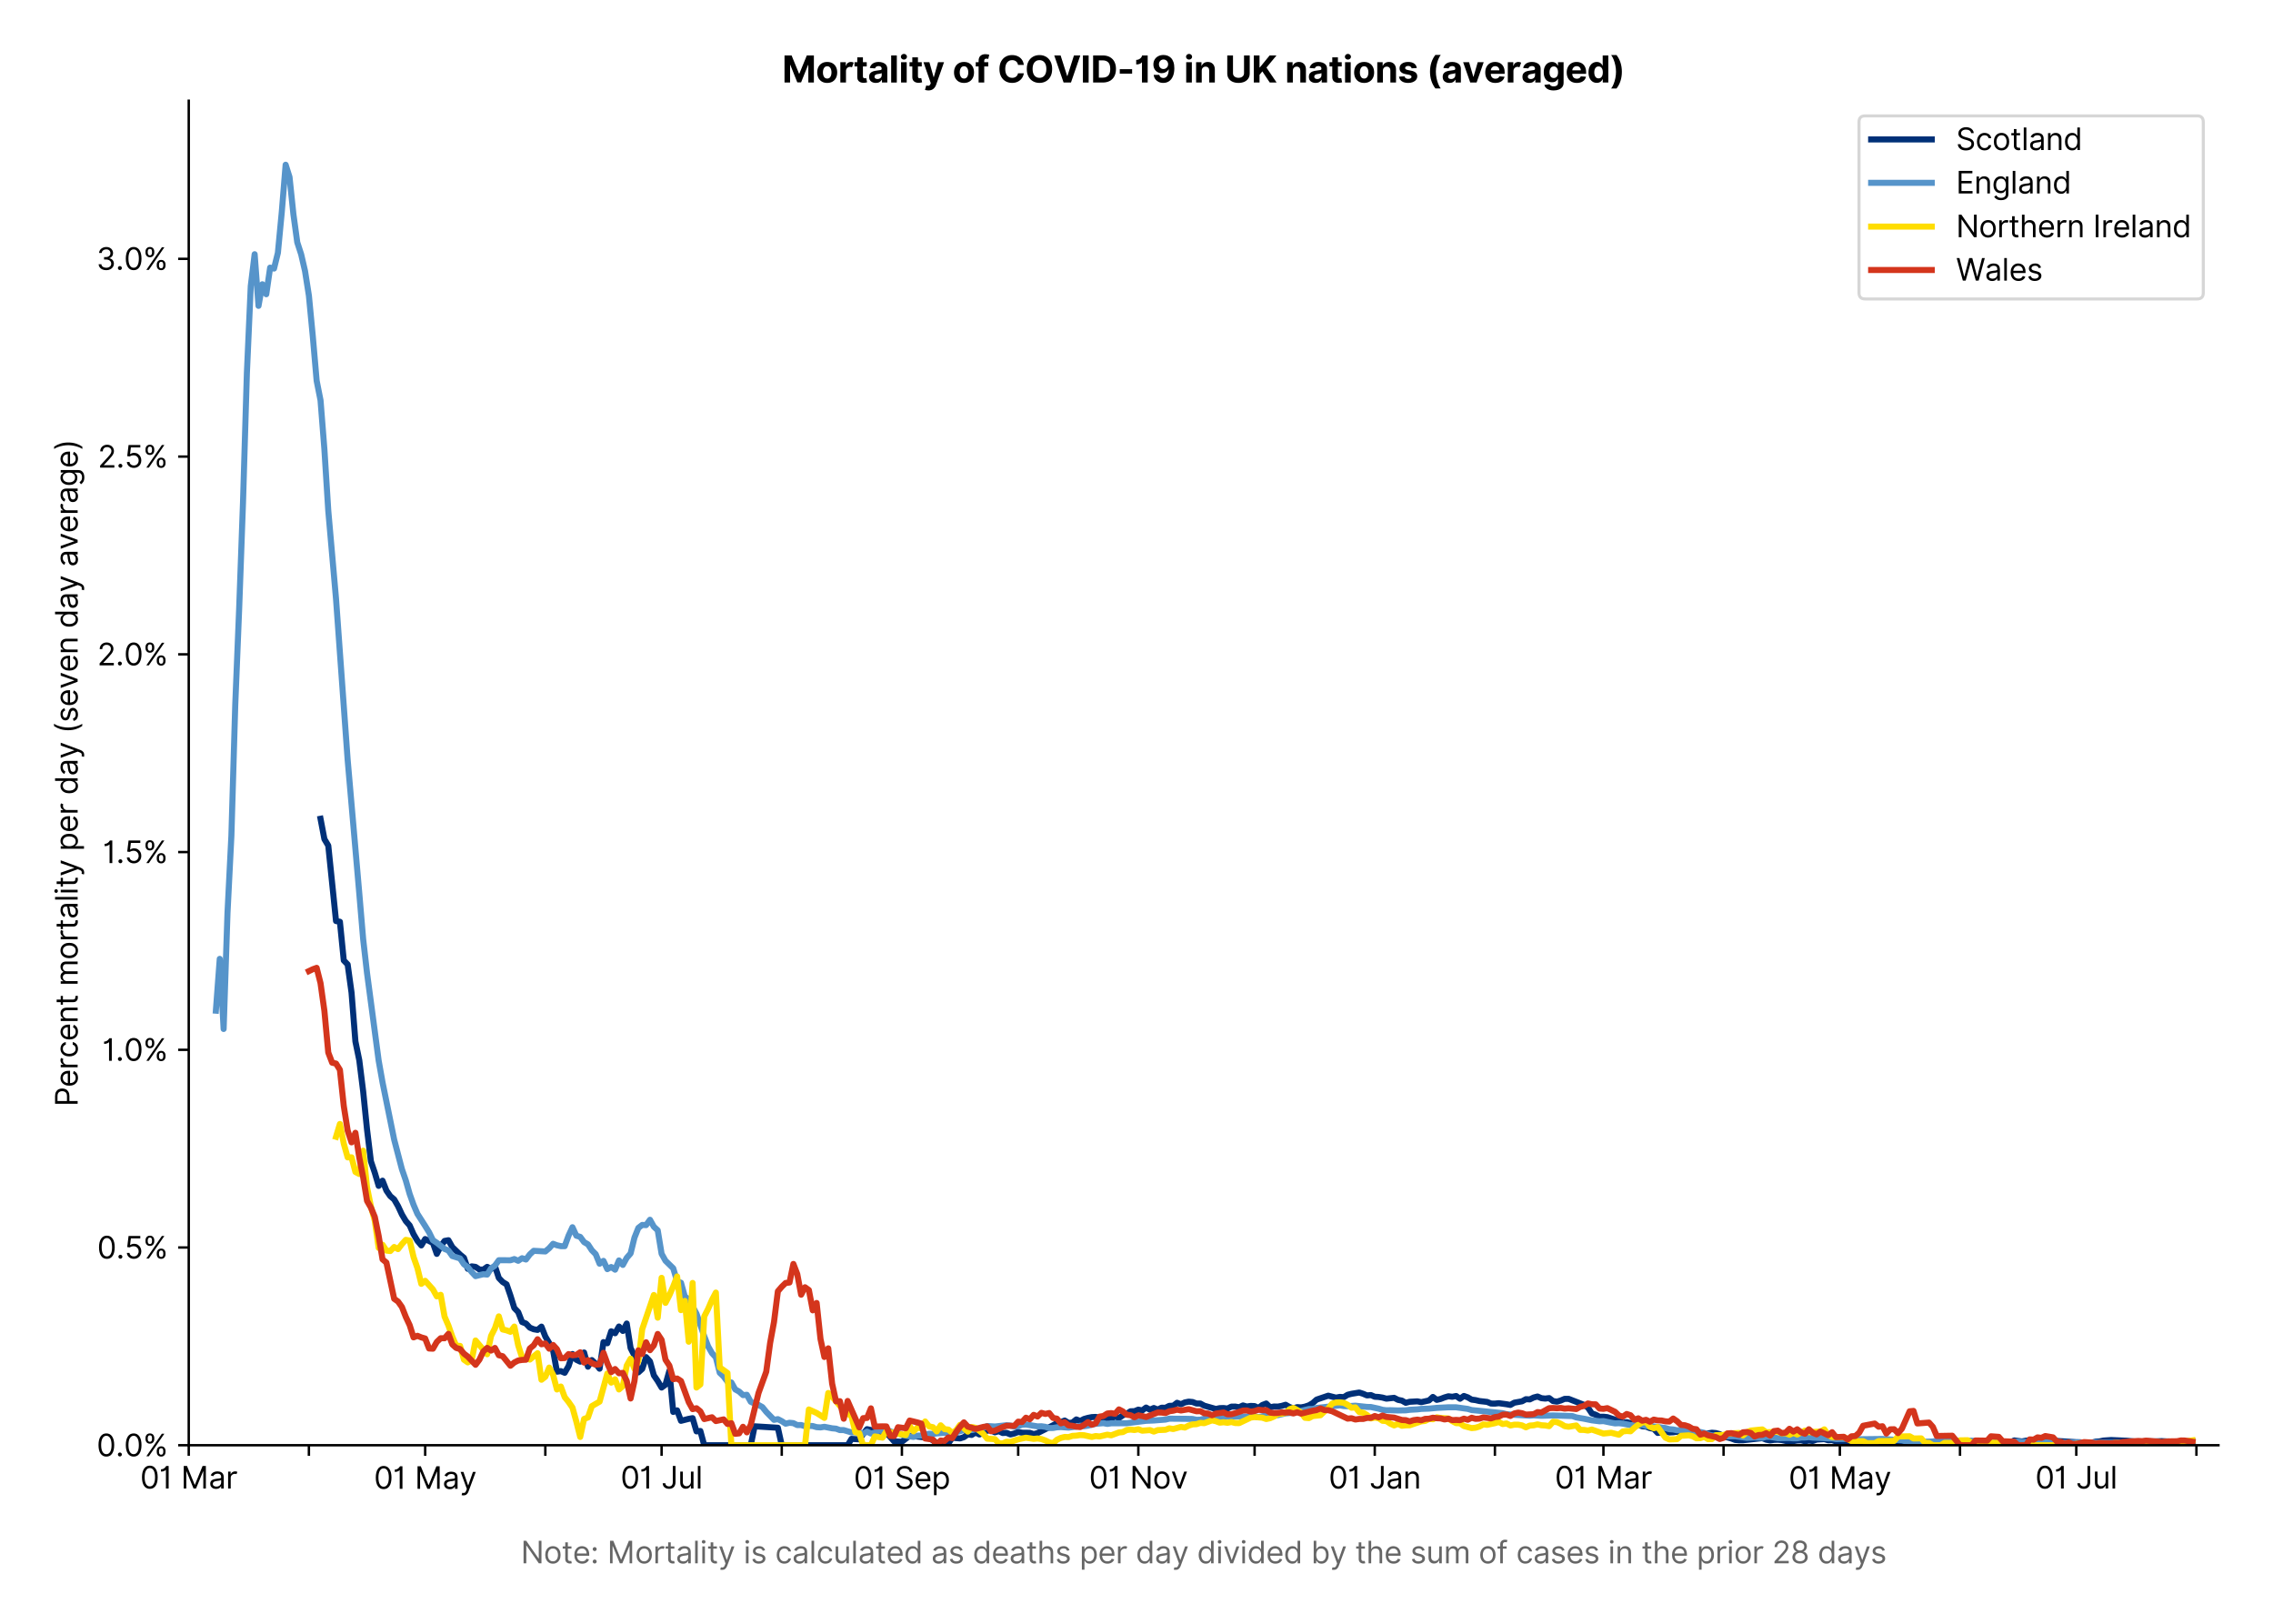 <?xml version="1.0" encoding="utf-8" standalone="no"?>
<!DOCTYPE svg PUBLIC "-//W3C//DTD SVG 1.1//EN"
  "http://www.w3.org/Graphics/SVG/1.1/DTD/svg11.dtd">
<svg version="1.1" viewBox="0 0 749.869 535.807" xmlns="http://www.w3.org/2000/svg" xmlns:xlink="http://www.w3.org/1999/xlink">
 <defs>
  <style type="text/css">*{stroke-linecap:butt;stroke-linejoin:round;}</style>
 </defs>
 <g id="figure_1">
  <g id="patch_1">
   <path d="M 0 535.807 
L 749.869 535.807 
L 749.869 0 
L 0 0 
z
" style="fill:#ffffff;"/>
  </g>
  <g id="axes_1">
   <g id="patch_2">
    <path d="M 62.269 476.745 
L 731.869 476.745 
L 731.869 33.225 
L 62.269 33.225 
z
" style="fill:#ffffff;"/>
   </g>
   <g id="matplotlib.axis_1">
    <g id="xtick_1">
     <g id="line2d_1">
      <defs>
       <path d="M 0 0 
L 0 3.5 
" id="me77b8c4371" style="stroke:#000000;stroke-width:0.8;"/>
      </defs>
      <g>
       <use style="stroke:#000000;stroke-width:0.8;" x="62.269" xlink:href="#me77b8c4371" y="476.745"/>
      </g>
     </g>
     <g id="text_1">
      <!-- 01 Mar -->
      <g transform="translate(46.232 491.018)scale(0.1 -0.1)">
       <defs>
        <path d="M 2000 -64 
Q 1230 -64 806 561 
Q 382 1186 382 2327 
Q 382 3459 809 4088 
Q 1236 4718 2000 4718 
Q 2764 4718 3191 4088 
Q 3618 3459 3618 2327 
Q 3618 1186 3194 561 
Q 2771 -64 2000 -64 
z
M 2000 436 
Q 2509 436 2791 927 
Q 3073 1418 3073 2327 
Q 3073 3234 2789 3730 
Q 2505 4227 2000 4227 
Q 1496 4227 1211 3730 
Q 927 3234 927 2327 
Q 927 1418 1210 927 
Q 1493 436 2000 436 
z
" id="Inter-Regular-30" transform="scale(0.016)"/>
        <path d="M 1973 4655 
L 1973 0 
L 1409 0 
L 1409 3836 
L 1373 3836 
Q 1341 3773 1209 3692 
Q 1077 3611 868 3551 
Q 659 3491 391 3491 
L 391 3964 
Q 661 3964 859 4061 
Q 1057 4159 1190 4291 
Q 1323 4423 1392 4529 
Q 1461 4636 1473 4655 
L 1973 4655 
z
" id="Inter-Regular-31" transform="scale(0.016)"/>
        <path id="Inter-Regular-20" transform="scale(0.016)"/>
        <path d="M 564 4655 
L 1236 4655 
L 2818 791 
L 2873 791 
L 4455 4655 
L 5127 4655 
L 5127 0 
L 4600 0 
L 4600 3536 
L 4555 3536 
L 3100 0 
L 2591 0 
L 1136 3536 
L 1091 3536 
L 1091 0 
L 564 0 
L 564 4655 
z
" id="Inter-Regular-4d" transform="scale(0.016)"/>
        <path d="M 1518 -82 
Q 1186 -82 916 44 
Q 646 170 486 410 
Q 327 650 327 991 
Q 327 1291 445 1478 
Q 564 1666 761 1773 
Q 959 1880 1199 1933 
Q 1439 1986 1682 2018 
Q 2000 2059 2199 2080 
Q 2398 2102 2490 2154 
Q 2582 2207 2582 2336 
L 2582 2355 
Q 2582 2691 2399 2877 
Q 2216 3064 1846 3064 
Q 1461 3064 1243 2895 
Q 1025 2727 936 2536 
L 427 2718 
Q 564 3036 792 3214 
Q 1021 3393 1292 3464 
Q 1564 3536 1827 3536 
Q 1996 3536 2215 3496 
Q 2434 3457 2640 3334 
Q 2846 3211 2982 2963 
Q 3118 2716 3118 2300 
L 3118 0 
L 2582 0 
L 2582 473 
L 2555 473 
Q 2500 359 2373 229 
Q 2246 100 2034 9 
Q 1823 -82 1518 -82 
z
M 1600 400 
Q 1918 400 2137 525 
Q 2357 650 2469 847 
Q 2582 1045 2582 1264 
L 2582 1755 
Q 2548 1714 2433 1681 
Q 2318 1648 2169 1624 
Q 2021 1600 1881 1583 
Q 1741 1566 1655 1555 
Q 1446 1527 1265 1467 
Q 1084 1407 974 1287 
Q 864 1168 864 964 
Q 864 684 1072 542 
Q 1280 400 1600 400 
z
" id="Inter-Regular-61" transform="scale(0.016)"/>
        <path d="M 491 0 
L 491 3491 
L 1009 3491 
L 1009 2964 
L 1046 2964 
Q 1139 3223 1389 3384 
Q 1639 3545 1955 3545 
Q 2100 3545 2209 3511 
Q 2318 3477 2400 3418 
L 2218 2964 
Q 2161 2993 2085 3010 
Q 2009 3027 1909 3027 
Q 1527 3027 1277 2794 
Q 1027 2561 1027 2209 
L 1027 0 
L 491 0 
z
" id="Inter-Regular-72" transform="scale(0.016)"/>
       </defs>
       <use xlink:href="#Inter-Regular-30"/>
       <use x="62.5" xlink:href="#Inter-Regular-31"/>
       <use x="106.676" xlink:href="#Inter-Regular-20"/>
       <use x="134.801" xlink:href="#Inter-Regular-4d"/>
       <use x="225.994" xlink:href="#Inter-Regular-61"/>
       <use x="282.386" xlink:href="#Inter-Regular-72"/>
      </g>
     </g>
    </g>
    <g id="xtick_2">
     <g id="line2d_2">
      <g>
       <use style="stroke:#000000;stroke-width:0.8;" x="101.907" xlink:href="#me77b8c4371" y="476.745"/>
      </g>
     </g>
    </g>
    <g id="xtick_3">
     <g id="line2d_3">
      <g>
       <use style="stroke:#000000;stroke-width:0.8;" x="140.266" xlink:href="#me77b8c4371" y="476.745"/>
      </g>
     </g>
     <g id="text_2">
      <!-- 01 May -->
      <g transform="translate(123.363 491.117)scale(0.1 -0.1)">
       <defs>
        <path d="M 818 -1355 
Q 682 -1355 575 -1333 
Q 468 -1311 427 -1291 
L 564 -818 
Q 857 -893 1053 -814 
Q 1250 -736 1391 -345 
L 1509 -18 
L 218 3491 
L 800 3491 
L 1764 709 
L 1800 709 
L 2764 3491 
L 3346 3491 
L 1846 -564 
Q 1550 -1355 818 -1355 
z
" id="Inter-Regular-79" transform="scale(0.016)"/>
       </defs>
       <use xlink:href="#Inter-Regular-30"/>
       <use x="62.5" xlink:href="#Inter-Regular-31"/>
       <use x="106.676" xlink:href="#Inter-Regular-20"/>
       <use x="134.801" xlink:href="#Inter-Regular-4d"/>
       <use x="225.994" xlink:href="#Inter-Regular-61"/>
       <use x="282.386" xlink:href="#Inter-Regular-79"/>
      </g>
     </g>
    </g>
    <g id="xtick_4">
     <g id="line2d_4">
      <g>
       <use style="stroke:#000000;stroke-width:0.8;" x="179.904" xlink:href="#me77b8c4371" y="476.745"/>
      </g>
     </g>
    </g>
    <g id="xtick_5">
     <g id="line2d_5">
      <g>
       <use style="stroke:#000000;stroke-width:0.8;" x="218.264" xlink:href="#me77b8c4371" y="476.745"/>
      </g>
     </g>
     <g id="text_3">
      <!-- 01 Jul -->
      <g transform="translate(204.72 491.018)scale(0.1 -0.1)">
       <defs>
        <path d="M 2346 4655 
L 2909 4655 
L 2909 1327 
Q 2909 657 2549 296 
Q 2189 -64 1582 -64 
Q 1200 -64 902 76 
Q 605 216 434 475 
Q 264 734 264 1091 
L 818 1091 
Q 818 795 1034 615 
Q 1250 436 1582 436 
Q 1948 436 2147 664 
Q 2346 893 2346 1327 
L 2346 4655 
z
" id="Inter-Regular-4a" transform="scale(0.016)"/>
        <path d="M 2691 1427 
L 2691 3491 
L 3227 3491 
L 3227 0 
L 2691 0 
L 2691 591 
L 2655 591 
Q 2532 325 2273 140 
Q 2014 -45 1618 -45 
Q 1127 -45 809 280 
Q 491 605 491 1273 
L 491 3491 
L 1027 3491 
L 1027 1309 
Q 1027 927 1242 700 
Q 1457 473 1791 473 
Q 1991 473 2199 575 
Q 2407 677 2549 888 
Q 2691 1100 2691 1427 
z
" id="Inter-Regular-75" transform="scale(0.016)"/>
        <path d="M 1027 4655 
L 1027 0 
L 491 0 
L 491 4655 
L 1027 4655 
z
" id="Inter-Regular-6c" transform="scale(0.016)"/>
       </defs>
       <use xlink:href="#Inter-Regular-30"/>
       <use x="62.5" xlink:href="#Inter-Regular-31"/>
       <use x="106.676" xlink:href="#Inter-Regular-20"/>
       <use x="134.801" xlink:href="#Inter-Regular-4a"/>
       <use x="189.063" xlink:href="#Inter-Regular-75"/>
       <use x="247.159" xlink:href="#Inter-Regular-6c"/>
      </g>
     </g>
    </g>
    <g id="xtick_6">
     <g id="line2d_6">
      <g>
       <use style="stroke:#000000;stroke-width:0.8;" x="257.902" xlink:href="#me77b8c4371" y="476.745"/>
      </g>
     </g>
    </g>
    <g id="xtick_7">
     <g id="line2d_7">
      <g>
       <use style="stroke:#000000;stroke-width:0.8;" x="297.54" xlink:href="#me77b8c4371" y="476.745"/>
      </g>
     </g>
     <g id="text_4">
      <!-- 01 Sep -->
      <g transform="translate(281.653 491.117)scale(0.1 -0.1)">
       <defs>
        <path d="M 3109 3491 
Q 3068 3836 2777 4027 
Q 2486 4218 2064 4218 
Q 1600 4218 1318 3999 
Q 1036 3780 1036 3445 
Q 1036 3195 1189 3042 
Q 1343 2889 1553 2803 
Q 1764 2718 1936 2673 
L 2409 2545 
Q 2591 2498 2815 2414 
Q 3039 2330 3244 2185 
Q 3450 2041 3584 1816 
Q 3718 1591 3718 1264 
Q 3718 886 3521 581 
Q 3325 277 2949 97 
Q 2573 -82 2036 -82 
Q 1286 -82 845 272 
Q 405 627 364 1200 
L 946 1200 
Q 968 936 1124 764 
Q 1280 593 1519 510 
Q 1759 427 2036 427 
Q 2359 427 2616 533 
Q 2873 639 3023 828 
Q 3173 1018 3173 1273 
Q 3173 1505 3043 1650 
Q 2914 1795 2702 1886 
Q 2491 1977 2246 2045 
L 1673 2209 
Q 1127 2366 809 2657 
Q 491 2948 491 3418 
Q 491 3809 703 4101 
Q 916 4393 1276 4555 
Q 1636 4718 2082 4718 
Q 2532 4718 2882 4558 
Q 3232 4398 3437 4120 
Q 3643 3843 3655 3491 
L 3109 3491 
z
" id="Inter-Regular-53" transform="scale(0.016)"/>
        <path d="M 1955 -73 
Q 1450 -73 1085 151 
Q 721 375 524 778 
Q 327 1182 327 1718 
Q 327 2255 524 2665 
Q 721 3075 1074 3305 
Q 1427 3536 1900 3536 
Q 2173 3536 2439 3445 
Q 2705 3355 2923 3151 
Q 3141 2948 3270 2614 
Q 3400 2280 3400 1791 
L 3400 1564 
L 866 1564 
Q 884 1005 1183 707 
Q 1482 409 1955 409 
Q 2271 409 2498 545 
Q 2725 682 2827 955 
L 3346 809 
Q 3223 414 2854 170 
Q 2486 -73 1955 -73 
z
M 866 2027 
L 2855 2027 
Q 2855 2470 2595 2762 
Q 2336 3055 1900 3055 
Q 1593 3055 1368 2911 
Q 1143 2768 1013 2533 
Q 884 2298 866 2027 
z
" id="Inter-Regular-65" transform="scale(0.016)"/>
        <path d="M 491 -1309 
L 491 3491 
L 1009 3491 
L 1009 2936 
L 1073 2936 
Q 1132 3027 1237 3169 
Q 1343 3311 1542 3423 
Q 1741 3536 2082 3536 
Q 2523 3536 2859 3315 
Q 3196 3095 3384 2690 
Q 3573 2286 3573 1736 
Q 3573 1182 3384 776 
Q 3196 370 2861 148 
Q 2527 -73 2091 -73 
Q 1755 -73 1552 39 
Q 1350 152 1241 296 
Q 1132 441 1073 536 
L 1027 536 
L 1027 -1309 
L 491 -1309 
z
M 1018 1745 
Q 1018 1152 1276 780 
Q 1534 409 2018 409 
Q 2355 409 2581 587 
Q 2807 766 2921 1069 
Q 3036 1373 3036 1745 
Q 3036 2114 2923 2410 
Q 2811 2707 2585 2881 
Q 2359 3055 2018 3055 
Q 1527 3055 1272 2693 
Q 1018 2332 1018 1745 
z
" id="Inter-Regular-70" transform="scale(0.016)"/>
       </defs>
       <use xlink:href="#Inter-Regular-30"/>
       <use x="62.5" xlink:href="#Inter-Regular-31"/>
       <use x="106.676" xlink:href="#Inter-Regular-20"/>
       <use x="134.801" xlink:href="#Inter-Regular-53"/>
       <use x="198.58" xlink:href="#Inter-Regular-65"/>
       <use x="256.818" xlink:href="#Inter-Regular-70"/>
      </g>
     </g>
    </g>
    <g id="xtick_8">
     <g id="line2d_8">
      <g>
       <use style="stroke:#000000;stroke-width:0.8;" x="335.9" xlink:href="#me77b8c4371" y="476.745"/>
      </g>
     </g>
    </g>
    <g id="xtick_9">
     <g id="line2d_9">
      <g>
       <use style="stroke:#000000;stroke-width:0.8;" x="375.538" xlink:href="#me77b8c4371" y="476.745"/>
      </g>
     </g>
     <g id="text_5">
      <!-- 01 Nov -->
      <g transform="translate(359.267 491.018)scale(0.1 -0.1)">
       <defs>
        <path d="M 4255 4655 
L 4255 0 
L 3709 0 
L 1173 3655 
L 1127 3655 
L 1127 0 
L 564 0 
L 564 4655 
L 1109 4655 
L 3655 991 
L 3700 991 
L 3700 4655 
L 4255 4655 
z
" id="Inter-Regular-4e" transform="scale(0.016)"/>
        <path d="M 1909 -73 
Q 1436 -73 1080 152 
Q 725 377 526 781 
Q 327 1186 327 1727 
Q 327 2273 526 2679 
Q 725 3086 1080 3311 
Q 1436 3536 1909 3536 
Q 2382 3536 2737 3311 
Q 3093 3086 3292 2679 
Q 3491 2273 3491 1727 
Q 3491 1186 3292 781 
Q 3093 377 2737 152 
Q 2382 -73 1909 -73 
z
M 1909 409 
Q 2268 409 2500 593 
Q 2732 777 2843 1077 
Q 2955 1377 2955 1727 
Q 2955 2077 2843 2379 
Q 2732 2682 2500 2868 
Q 2268 3055 1909 3055 
Q 1550 3055 1318 2868 
Q 1086 2682 975 2379 
Q 864 2077 864 1727 
Q 864 1377 975 1077 
Q 1086 777 1318 593 
Q 1550 409 1909 409 
z
" id="Inter-Regular-6f" transform="scale(0.016)"/>
        <path d="M 3346 3491 
L 2055 0 
L 1509 0 
L 218 3491 
L 800 3491 
L 1764 709 
L 1800 709 
L 2764 3491 
L 3346 3491 
z
" id="Inter-Regular-76" transform="scale(0.016)"/>
       </defs>
       <use xlink:href="#Inter-Regular-30"/>
       <use x="62.5" xlink:href="#Inter-Regular-31"/>
       <use x="106.676" xlink:href="#Inter-Regular-20"/>
       <use x="134.801" xlink:href="#Inter-Regular-4e"/>
       <use x="210.085" xlink:href="#Inter-Regular-6f"/>
       <use x="269.744" xlink:href="#Inter-Regular-76"/>
      </g>
     </g>
    </g>
    <g id="xtick_10">
     <g id="line2d_10">
      <g>
       <use style="stroke:#000000;stroke-width:0.8;" x="413.897" xlink:href="#me77b8c4371" y="476.745"/>
      </g>
     </g>
    </g>
    <g id="xtick_11">
     <g id="line2d_11">
      <g>
       <use style="stroke:#000000;stroke-width:0.8;" x="453.535" xlink:href="#me77b8c4371" y="476.745"/>
      </g>
     </g>
     <g id="text_6">
      <!-- 01 Jan -->
      <g transform="translate(438.336 491.018)scale(0.1 -0.1)">
       <defs>
        <path d="M 1027 2100 
L 1027 0 
L 491 0 
L 491 3491 
L 1009 3491 
L 1009 2945 
L 1055 2945 
Q 1177 3211 1427 3373 
Q 1677 3536 2073 3536 
Q 2602 3536 2928 3211 
Q 3255 2886 3255 2218 
L 3255 0 
L 2718 0 
L 2718 2182 
Q 2718 2593 2504 2824 
Q 2291 3055 1918 3055 
Q 1534 3055 1280 2806 
Q 1027 2557 1027 2100 
z
" id="Inter-Regular-6e" transform="scale(0.016)"/>
       </defs>
       <use xlink:href="#Inter-Regular-30"/>
       <use x="62.5" xlink:href="#Inter-Regular-31"/>
       <use x="106.676" xlink:href="#Inter-Regular-20"/>
       <use x="134.801" xlink:href="#Inter-Regular-4a"/>
       <use x="189.063" xlink:href="#Inter-Regular-61"/>
       <use x="245.455" xlink:href="#Inter-Regular-6e"/>
      </g>
     </g>
    </g>
    <g id="xtick_12">
     <g id="line2d_12">
      <g>
       <use style="stroke:#000000;stroke-width:0.8;" x="493.173" xlink:href="#me77b8c4371" y="476.745"/>
      </g>
     </g>
    </g>
    <g id="xtick_13">
     <g id="line2d_13">
      <g>
       <use style="stroke:#000000;stroke-width:0.8;" x="528.976" xlink:href="#me77b8c4371" y="476.745"/>
      </g>
     </g>
     <g id="text_7">
      <!-- 01 Mar -->
      <g transform="translate(512.939 491.018)scale(0.1 -0.1)">
       <use xlink:href="#Inter-Regular-30"/>
       <use x="62.5" xlink:href="#Inter-Regular-31"/>
       <use x="106.676" xlink:href="#Inter-Regular-20"/>
       <use x="134.801" xlink:href="#Inter-Regular-4d"/>
       <use x="225.994" xlink:href="#Inter-Regular-61"/>
       <use x="282.386" xlink:href="#Inter-Regular-72"/>
      </g>
     </g>
    </g>
    <g id="xtick_14">
     <g id="line2d_14">
      <g>
       <use style="stroke:#000000;stroke-width:0.8;" x="568.614" xlink:href="#me77b8c4371" y="476.745"/>
      </g>
     </g>
    </g>
    <g id="xtick_15">
     <g id="line2d_15">
      <g>
       <use style="stroke:#000000;stroke-width:0.8;" x="606.973" xlink:href="#me77b8c4371" y="476.745"/>
      </g>
     </g>
     <g id="text_8">
      <!-- 01 May -->
      <g transform="translate(590.07 491.117)scale(0.1 -0.1)">
       <use xlink:href="#Inter-Regular-30"/>
       <use x="62.5" xlink:href="#Inter-Regular-31"/>
       <use x="106.676" xlink:href="#Inter-Regular-20"/>
       <use x="134.801" xlink:href="#Inter-Regular-4d"/>
       <use x="225.994" xlink:href="#Inter-Regular-61"/>
       <use x="282.386" xlink:href="#Inter-Regular-79"/>
      </g>
     </g>
    </g>
    <g id="xtick_16">
     <g id="line2d_16">
      <g>
       <use style="stroke:#000000;stroke-width:0.8;" x="646.611" xlink:href="#me77b8c4371" y="476.745"/>
      </g>
     </g>
    </g>
    <g id="xtick_17">
     <g id="line2d_17">
      <g>
       <use style="stroke:#000000;stroke-width:0.8;" x="684.971" xlink:href="#me77b8c4371" y="476.745"/>
      </g>
     </g>
     <g id="text_9">
      <!-- 01 Jul -->
      <g transform="translate(671.427 491.018)scale(0.1 -0.1)">
       <use xlink:href="#Inter-Regular-30"/>
       <use x="62.5" xlink:href="#Inter-Regular-31"/>
       <use x="106.676" xlink:href="#Inter-Regular-20"/>
       <use x="134.801" xlink:href="#Inter-Regular-4a"/>
       <use x="189.063" xlink:href="#Inter-Regular-75"/>
       <use x="247.159" xlink:href="#Inter-Regular-6c"/>
      </g>
     </g>
    </g>
    <g id="xtick_18">
     <g id="line2d_18">
      <g>
       <use style="stroke:#000000;stroke-width:0.8;" x="724.609" xlink:href="#me77b8c4371" y="476.745"/>
      </g>
     </g>
    </g>
    <g id="text_10">
     <!--  -->
     <g style="fill:#666666;" transform="translate(397.069 504.507)scale(0.1 -0.1)"/>
     <!-- Note: Mortality is calculated as deaths per day divided by the sum of cases in the prior 28 days -->
     <g style="fill:#666666;" transform="translate(171.823 515.69)scale(0.1 -0.1)">
      <defs>
       <path d="M 2009 3491 
L 2009 3036 
L 1264 3036 
L 1264 1000 
Q 1264 773 1331 660 
Q 1398 548 1503 510 
Q 1609 473 1727 473 
Q 1816 473 1873 483 
Q 1930 493 1964 500 
L 2073 18 
Q 2018 -2 1920 -23 
Q 1823 -45 1673 -45 
Q 1446 -45 1228 52 
Q 1011 150 869 350 
Q 727 550 727 855 
L 727 3036 
L 200 3036 
L 200 3491 
L 727 3491 
L 727 4327 
L 1264 4327 
L 1264 3491 
L 2009 3491 
z
" id="Inter-Regular-74" transform="scale(0.016)"/>
       <path d="M 882 -36 
Q 714 -36 593 84 
Q 473 205 473 373 
Q 473 541 593 661 
Q 714 782 882 782 
Q 1050 782 1170 661 
Q 1291 541 1291 373 
Q 1291 205 1170 84 
Q 1050 -36 882 -36 
z
M 882 2524 
Q 714 2524 593 2644 
Q 473 2765 473 2933 
Q 473 3101 593 3221 
Q 714 3342 882 3342 
Q 1050 3342 1170 3221 
Q 1291 3101 1291 2933 
Q 1291 2765 1170 2644 
Q 1050 2524 882 2524 
z
" id="Inter-Regular-3a" transform="scale(0.016)"/>
       <path d="M 491 0 
L 491 3491 
L 1027 3491 
L 1027 0 
L 491 0 
z
M 764 4073 
Q 607 4073 494 4179 
Q 382 4286 382 4436 
Q 382 4586 494 4693 
Q 607 4800 764 4800 
Q 921 4800 1033 4693 
Q 1146 4586 1146 4436 
Q 1146 4286 1033 4179 
Q 921 4073 764 4073 
z
" id="Inter-Regular-69" transform="scale(0.016)"/>
       <path d="M 2964 2709 
L 2482 2573 
Q 2411 2755 2245 2914 
Q 2080 3073 1727 3073 
Q 1407 3073 1194 2926 
Q 982 2780 982 2555 
Q 982 2355 1127 2239 
Q 1273 2123 1582 2045 
L 2100 1918 
Q 3027 1691 3027 973 
Q 3027 673 2855 436 
Q 2684 200 2377 63 
Q 2071 -73 1664 -73 
Q 1130 -73 780 159 
Q 430 391 336 836 
L 846 964 
Q 989 400 1655 400 
Q 2030 400 2251 560 
Q 2473 720 2473 945 
Q 2473 1316 1955 1436 
L 1373 1573 
Q 893 1686 669 1926 
Q 446 2166 446 2527 
Q 446 2823 613 3050 
Q 780 3277 1069 3406 
Q 1359 3536 1727 3536 
Q 2246 3536 2542 3309 
Q 2839 3082 2964 2709 
z
" id="Inter-Regular-73" transform="scale(0.016)"/>
       <path d="M 1909 -73 
Q 1418 -73 1063 159 
Q 709 391 518 798 
Q 327 1205 327 1727 
Q 327 2259 524 2667 
Q 721 3075 1074 3305 
Q 1427 3536 1900 3536 
Q 2268 3536 2563 3400 
Q 2859 3264 3047 3018 
Q 3236 2773 3282 2445 
L 2746 2445 
Q 2684 2684 2474 2869 
Q 2264 3055 1909 3055 
Q 1439 3055 1151 2697 
Q 864 2339 864 1745 
Q 864 1139 1148 774 
Q 1432 409 1909 409 
Q 2223 409 2447 570 
Q 2671 732 2746 1018 
L 3282 1018 
Q 3236 709 3058 462 
Q 2880 216 2588 71 
Q 2296 -73 1909 -73 
z
" id="Inter-Regular-63" transform="scale(0.016)"/>
       <path d="M 1809 -73 
Q 1373 -73 1039 148 
Q 705 370 516 776 
Q 327 1182 327 1736 
Q 327 2286 516 2690 
Q 705 3095 1041 3315 
Q 1377 3536 1818 3536 
Q 2159 3536 2358 3423 
Q 2557 3311 2662 3169 
Q 2768 3027 2827 2936 
L 2873 2936 
L 2873 4655 
L 3409 4655 
L 3409 0 
L 2891 0 
L 2891 536 
L 2827 536 
Q 2768 441 2659 296 
Q 2550 152 2348 39 
Q 2146 -73 1809 -73 
z
M 1882 409 
Q 2366 409 2624 780 
Q 2882 1152 2882 1745 
Q 2882 2332 2627 2693 
Q 2373 3055 1882 3055 
Q 1541 3055 1315 2881 
Q 1089 2707 976 2410 
Q 864 2114 864 1745 
Q 864 1373 978 1069 
Q 1093 766 1319 587 
Q 1546 409 1882 409 
z
" id="Inter-Regular-64" transform="scale(0.016)"/>
       <path d="M 1027 2100 
L 1027 0 
L 491 0 
L 491 4655 
L 1027 4655 
L 1027 2945 
L 1073 2945 
Q 1196 3216 1442 3376 
Q 1689 3536 2100 3536 
Q 2636 3536 2963 3213 
Q 3291 2891 3291 2218 
L 3291 0 
L 2755 0 
L 2755 2182 
Q 2755 2598 2540 2826 
Q 2325 3055 1946 3055 
Q 1548 3055 1287 2806 
Q 1027 2557 1027 2100 
z
" id="Inter-Regular-68" transform="scale(0.016)"/>
       <path d="M 564 0 
L 564 4655 
L 1100 4655 
L 1100 2936 
L 1146 2936 
Q 1205 3027 1310 3169 
Q 1416 3311 1615 3423 
Q 1814 3536 2155 3536 
Q 2596 3536 2932 3315 
Q 3268 3095 3457 2690 
Q 3646 2286 3646 1736 
Q 3646 1182 3457 776 
Q 3268 370 2934 148 
Q 2600 -73 2164 -73 
Q 1827 -73 1625 39 
Q 1423 152 1314 296 
Q 1205 441 1146 536 
L 1082 536 
L 1082 0 
L 564 0 
z
M 1091 1745 
Q 1091 1152 1349 780 
Q 1607 409 2091 409 
Q 2427 409 2653 587 
Q 2880 766 2994 1069 
Q 3109 1373 3109 1745 
Q 3109 2114 2996 2410 
Q 2884 2707 2658 2881 
Q 2432 3055 2091 3055 
Q 1600 3055 1345 2693 
Q 1091 2332 1091 1745 
z
" id="Inter-Regular-62" transform="scale(0.016)"/>
       <path d="M 491 0 
L 491 3491 
L 1009 3491 
L 1009 2945 
L 1055 2945 
Q 1164 3225 1407 3380 
Q 1650 3536 1991 3536 
Q 2336 3536 2567 3380 
Q 2798 3225 2927 2945 
L 2964 2945 
Q 3098 3216 3366 3376 
Q 3634 3536 4009 3536 
Q 4477 3536 4775 3244 
Q 5073 2952 5073 2336 
L 5073 0 
L 4536 0 
L 4536 2336 
Q 4536 2723 4325 2889 
Q 4114 3055 3827 3055 
Q 3459 3055 3257 2833 
Q 3055 2611 3055 2273 
L 3055 0 
L 2509 0 
L 2509 2391 
Q 2509 2689 2316 2872 
Q 2123 3055 1818 3055 
Q 1609 3055 1428 2943 
Q 1248 2832 1137 2635 
Q 1027 2439 1027 2182 
L 1027 0 
L 491 0 
z
" id="Inter-Regular-6d" transform="scale(0.016)"/>
       <path d="M 2046 3491 
L 2046 3036 
L 1264 3036 
L 1264 0 
L 727 0 
L 727 3036 
L 164 3036 
L 164 3491 
L 727 3491 
L 727 3973 
Q 727 4273 868 4473 
Q 1009 4673 1234 4773 
Q 1459 4873 1709 4873 
Q 1907 4873 2032 4841 
Q 2157 4809 2218 4782 
L 2064 4318 
Q 2023 4332 1951 4352 
Q 1880 4373 1764 4373 
Q 1498 4373 1381 4239 
Q 1264 4105 1264 3845 
L 1264 3491 
L 2046 3491 
z
" id="Inter-Regular-66" transform="scale(0.016)"/>
       <path d="M 482 0 
L 482 409 
L 2018 2091 
Q 2289 2386 2464 2605 
Q 2639 2825 2724 3019 
Q 2809 3214 2809 3427 
Q 2809 3795 2553 4011 
Q 2298 4227 1918 4227 
Q 1514 4227 1275 3985 
Q 1036 3743 1036 3345 
L 500 3345 
Q 500 3755 688 4064 
Q 877 4373 1203 4545 
Q 1530 4718 1936 4718 
Q 2346 4718 2661 4545 
Q 2977 4373 3156 4079 
Q 3336 3786 3336 3427 
Q 3336 3170 3244 2926 
Q 3152 2682 2926 2383 
Q 2700 2084 2300 1655 
L 1255 536 
L 1255 500 
L 3418 500 
L 3418 0 
L 482 0 
z
" id="Inter-Regular-32" transform="scale(0.016)"/>
       <path d="M 1973 -64 
Q 1505 -64 1147 103 
Q 789 270 589 564 
Q 389 859 391 1236 
Q 389 1532 507 1783 
Q 625 2034 830 2203 
Q 1036 2373 1291 2418 
L 1291 2445 
Q 957 2532 759 2821 
Q 561 3111 564 3482 
Q 561 3836 743 4115 
Q 925 4395 1244 4556 
Q 1564 4718 1973 4718 
Q 2377 4718 2695 4556 
Q 3014 4395 3197 4115 
Q 3380 3836 3382 3482 
Q 3380 3111 3181 2821 
Q 2982 2532 2655 2445 
L 2655 2418 
Q 2907 2373 3109 2203 
Q 3311 2034 3431 1783 
Q 3552 1532 3555 1236 
Q 3552 859 3351 564 
Q 3150 270 2794 103 
Q 2439 -64 1973 -64 
z
M 1973 436 
Q 2446 436 2722 662 
Q 2998 889 3000 1264 
Q 2998 1527 2864 1729 
Q 2730 1932 2499 2048 
Q 2268 2164 1973 2164 
Q 1675 2164 1442 2048 
Q 1209 1932 1076 1729 
Q 943 1527 946 1264 
Q 943 889 1218 662 
Q 1493 436 1973 436 
z
M 1973 2645 
Q 2348 2645 2591 2864 
Q 2834 3084 2836 3445 
Q 2834 3800 2596 4013 
Q 2359 4227 1973 4227 
Q 1582 4227 1344 4013 
Q 1107 3800 1109 3445 
Q 1107 3084 1349 2864 
Q 1591 2645 1973 2645 
z
" id="Inter-Regular-38" transform="scale(0.016)"/>
      </defs>
      <use xlink:href="#Inter-Regular-4e"/>
      <use x="75.284" xlink:href="#Inter-Regular-6f"/>
      <use x="134.943" xlink:href="#Inter-Regular-74"/>
      <use x="171.307" xlink:href="#Inter-Regular-65"/>
      <use x="229.546" xlink:href="#Inter-Regular-3a"/>
      <use x="257.102" xlink:href="#Inter-Regular-20"/>
      <use x="285.227" xlink:href="#Inter-Regular-4d"/>
      <use x="376.421" xlink:href="#Inter-Regular-6f"/>
      <use x="436.08" xlink:href="#Inter-Regular-72"/>
      <use x="474.432" xlink:href="#Inter-Regular-74"/>
      <use x="510.796" xlink:href="#Inter-Regular-61"/>
      <use x="567.188" xlink:href="#Inter-Regular-6c"/>
      <use x="590.909" xlink:href="#Inter-Regular-69"/>
      <use x="614.631" xlink:href="#Inter-Regular-74"/>
      <use x="650.994" xlink:href="#Inter-Regular-79"/>
      <use x="706.676" xlink:href="#Inter-Regular-20"/>
      <use x="734.801" xlink:href="#Inter-Regular-69"/>
      <use x="758.523" xlink:href="#Inter-Regular-73"/>
      <use x="810.796" xlink:href="#Inter-Regular-20"/>
      <use x="838.921" xlink:href="#Inter-Regular-63"/>
      <use x="894.744" xlink:href="#Inter-Regular-61"/>
      <use x="951.137" xlink:href="#Inter-Regular-6c"/>
      <use x="974.858" xlink:href="#Inter-Regular-63"/>
      <use x="1030.682" xlink:href="#Inter-Regular-75"/>
      <use x="1088.779" xlink:href="#Inter-Regular-6c"/>
      <use x="1112.5" xlink:href="#Inter-Regular-61"/>
      <use x="1168.892" xlink:href="#Inter-Regular-74"/>
      <use x="1205.256" xlink:href="#Inter-Regular-65"/>
      <use x="1263.495" xlink:href="#Inter-Regular-64"/>
      <use x="1325.568" xlink:href="#Inter-Regular-20"/>
      <use x="1353.693" xlink:href="#Inter-Regular-61"/>
      <use x="1410.085" xlink:href="#Inter-Regular-73"/>
      <use x="1462.358" xlink:href="#Inter-Regular-20"/>
      <use x="1490.483" xlink:href="#Inter-Regular-64"/>
      <use x="1552.557" xlink:href="#Inter-Regular-65"/>
      <use x="1610.796" xlink:href="#Inter-Regular-61"/>
      <use x="1667.188" xlink:href="#Inter-Regular-74"/>
      <use x="1703.551" xlink:href="#Inter-Regular-68"/>
      <use x="1762.642" xlink:href="#Inter-Regular-73"/>
      <use x="1814.915" xlink:href="#Inter-Regular-20"/>
      <use x="1843.04" xlink:href="#Inter-Regular-70"/>
      <use x="1903.978" xlink:href="#Inter-Regular-65"/>
      <use x="1962.216" xlink:href="#Inter-Regular-72"/>
      <use x="2000.569" xlink:href="#Inter-Regular-20"/>
      <use x="2028.694" xlink:href="#Inter-Regular-64"/>
      <use x="2090.767" xlink:href="#Inter-Regular-61"/>
      <use x="2147.159" xlink:href="#Inter-Regular-79"/>
      <use x="2202.841" xlink:href="#Inter-Regular-20"/>
      <use x="2230.966" xlink:href="#Inter-Regular-64"/>
      <use x="2293.04" xlink:href="#Inter-Regular-69"/>
      <use x="2316.762" xlink:href="#Inter-Regular-76"/>
      <use x="2372.444" xlink:href="#Inter-Regular-69"/>
      <use x="2396.165" xlink:href="#Inter-Regular-64"/>
      <use x="2458.239" xlink:href="#Inter-Regular-65"/>
      <use x="2516.478" xlink:href="#Inter-Regular-64"/>
      <use x="2578.552" xlink:href="#Inter-Regular-20"/>
      <use x="2606.677" xlink:href="#Inter-Regular-62"/>
      <use x="2668.75" xlink:href="#Inter-Regular-79"/>
      <use x="2724.432" xlink:href="#Inter-Regular-20"/>
      <use x="2752.557" xlink:href="#Inter-Regular-74"/>
      <use x="2788.921" xlink:href="#Inter-Regular-68"/>
      <use x="2848.012" xlink:href="#Inter-Regular-65"/>
      <use x="2906.251" xlink:href="#Inter-Regular-20"/>
      <use x="2934.376" xlink:href="#Inter-Regular-73"/>
      <use x="2986.648" xlink:href="#Inter-Regular-75"/>
      <use x="3044.745" xlink:href="#Inter-Regular-6d"/>
      <use x="3131.677" xlink:href="#Inter-Regular-20"/>
      <use x="3159.802" xlink:href="#Inter-Regular-6f"/>
      <use x="3219.461" xlink:href="#Inter-Regular-66"/>
      <use x="3255.54" xlink:href="#Inter-Regular-20"/>
      <use x="3283.665" xlink:href="#Inter-Regular-63"/>
      <use x="3339.489" xlink:href="#Inter-Regular-61"/>
      <use x="3395.881" xlink:href="#Inter-Regular-73"/>
      <use x="3448.154" xlink:href="#Inter-Regular-65"/>
      <use x="3506.393" xlink:href="#Inter-Regular-73"/>
      <use x="3558.665" xlink:href="#Inter-Regular-20"/>
      <use x="3586.79" xlink:href="#Inter-Regular-69"/>
      <use x="3610.512" xlink:href="#Inter-Regular-6e"/>
      <use x="3669.035" xlink:href="#Inter-Regular-20"/>
      <use x="3697.16" xlink:href="#Inter-Regular-74"/>
      <use x="3733.523" xlink:href="#Inter-Regular-68"/>
      <use x="3792.614" xlink:href="#Inter-Regular-65"/>
      <use x="3850.853" xlink:href="#Inter-Regular-20"/>
      <use x="3878.978" xlink:href="#Inter-Regular-70"/>
      <use x="3939.915" xlink:href="#Inter-Regular-72"/>
      <use x="3978.268" xlink:href="#Inter-Regular-69"/>
      <use x="4001.989" xlink:href="#Inter-Regular-6f"/>
      <use x="4061.648" xlink:href="#Inter-Regular-72"/>
      <use x="4100.001" xlink:href="#Inter-Regular-20"/>
      <use x="4128.126" xlink:href="#Inter-Regular-32"/>
      <use x="4188.637" xlink:href="#Inter-Regular-38"/>
      <use x="4250.285" xlink:href="#Inter-Regular-20"/>
      <use x="4278.41" xlink:href="#Inter-Regular-64"/>
      <use x="4340.484" xlink:href="#Inter-Regular-61"/>
      <use x="4396.876" xlink:href="#Inter-Regular-79"/>
      <use x="4452.558" xlink:href="#Inter-Regular-73"/>
     </g>
    </g>
   </g>
   <g id="matplotlib.axis_2">
    <g id="ytick_1">
     <g id="line2d_19">
      <defs>
       <path d="M 0 0 
L -3.5 0 
" id="mec48b0a6ac" style="stroke:#000000;stroke-width:0.8;"/>
      </defs>
      <g>
       <use style="stroke:#000000;stroke-width:0.8;" x="62.269" xlink:href="#mec48b0a6ac" y="476.745"/>
      </g>
     </g>
     <g id="text_11">
      <!-- 0.0% -->
      <g transform="translate(31.887 480.382)scale(0.1 -0.1)">
       <defs>
        <path d="M 882 -36 
Q 714 -36 593 84 
Q 473 205 473 373 
Q 473 541 593 661 
Q 714 782 882 782 
Q 1050 782 1170 661 
Q 1291 541 1291 373 
Q 1291 205 1170 84 
Q 1050 -36 882 -36 
z
" id="Inter-Regular-2e" transform="scale(0.016)"/>
        <path d="M 2855 873 
L 2855 1118 
Q 2855 1373 2960 1585 
Q 3066 1798 3269 1926 
Q 3473 2055 3764 2055 
Q 4059 2055 4259 1926 
Q 4459 1798 4561 1585 
Q 4664 1373 4664 1118 
L 4664 873 
Q 4664 618 4560 405 
Q 4457 193 4256 64 
Q 4055 -64 3764 -64 
Q 3468 -64 3266 64 
Q 3064 193 2959 405 
Q 2855 618 2855 873 
z
M 536 3536 
L 536 3782 
Q 536 4036 642 4248 
Q 748 4461 951 4589 
Q 1155 4718 1446 4718 
Q 1741 4718 1941 4589 
Q 2141 4461 2243 4248 
Q 2346 4036 2346 3782 
L 2346 3536 
Q 2346 3282 2242 3069 
Q 2139 2857 1937 2728 
Q 1736 2600 1446 2600 
Q 1150 2600 948 2728 
Q 746 2857 641 3069 
Q 536 3282 536 3536 
z
M 709 0 
L 3909 4655 
L 4427 4655 
L 1227 0 
L 709 0 
z
M 3318 1118 
L 3318 873 
Q 3318 661 3418 494 
Q 3518 327 3764 327 
Q 4002 327 4101 494 
Q 4200 661 4200 873 
L 4200 1118 
Q 4200 1330 4104 1497 
Q 4009 1664 3764 1664 
Q 3525 1664 3421 1497 
Q 3318 1330 3318 1118 
z
M 1000 3782 
L 1000 3536 
Q 1000 3325 1100 3158 
Q 1200 2991 1446 2991 
Q 1684 2991 1783 3158 
Q 1882 3325 1882 3536 
L 1882 3782 
Q 1882 3993 1786 4160 
Q 1691 4327 1446 4327 
Q 1207 4327 1103 4160 
Q 1000 3993 1000 3782 
z
" id="Inter-Regular-25" transform="scale(0.016)"/>
       </defs>
       <use xlink:href="#Inter-Regular-30"/>
       <use x="62.5" xlink:href="#Inter-Regular-2e"/>
       <use x="90.057" xlink:href="#Inter-Regular-30"/>
       <use x="152.557" xlink:href="#Inter-Regular-25"/>
      </g>
     </g>
    </g>
    <g id="ytick_2">
     <g id="line2d_20">
      <g>
       <use style="stroke:#000000;stroke-width:0.8;" x="62.269" xlink:href="#mec48b0a6ac" y="411.518"/>
      </g>
     </g>
     <g id="text_12">
      <!-- 0.5% -->
      <g transform="translate(32.058 415.155)scale(0.1 -0.1)">
       <defs>
        <path d="M 1936 -64 
Q 1536 -64 1216 95 
Q 896 255 702 532 
Q 509 809 491 1164 
L 1036 1164 
Q 1068 848 1324 642 
Q 1580 436 1936 436 
Q 2223 436 2447 570 
Q 2671 705 2799 940 
Q 2927 1175 2927 1473 
Q 2927 1777 2794 2017 
Q 2661 2257 2429 2395 
Q 2198 2534 1900 2536 
Q 1686 2539 1461 2472 
Q 1236 2405 1091 2300 
L 564 2364 
L 846 4655 
L 3264 4655 
L 3264 4155 
L 1318 4155 
L 1155 2782 
L 1182 2782 
Q 1325 2895 1541 2970 
Q 1757 3045 1991 3045 
Q 2418 3045 2753 2842 
Q 3089 2639 3281 2286 
Q 3473 1934 3473 1482 
Q 3473 1036 3274 687 
Q 3075 339 2727 137 
Q 2380 -64 1936 -64 
z
" id="Inter-Regular-35" transform="scale(0.016)"/>
       </defs>
       <use xlink:href="#Inter-Regular-30"/>
       <use x="62.5" xlink:href="#Inter-Regular-2e"/>
       <use x="90.057" xlink:href="#Inter-Regular-35"/>
       <use x="150.852" xlink:href="#Inter-Regular-25"/>
      </g>
     </g>
    </g>
    <g id="ytick_3">
     <g id="line2d_21">
      <g>
       <use style="stroke:#000000;stroke-width:0.8;" x="62.269" xlink:href="#mec48b0a6ac" y="346.291"/>
      </g>
     </g>
     <g id="text_13">
      <!-- 1.0% -->
      <g transform="translate(33.72 349.928)scale(0.1 -0.1)">
       <use xlink:href="#Inter-Regular-31"/>
       <use x="44.176" xlink:href="#Inter-Regular-2e"/>
       <use x="71.733" xlink:href="#Inter-Regular-30"/>
       <use x="134.233" xlink:href="#Inter-Regular-25"/>
      </g>
     </g>
    </g>
    <g id="ytick_4">
     <g id="line2d_22">
      <g>
       <use style="stroke:#000000;stroke-width:0.8;" x="62.269" xlink:href="#mec48b0a6ac" y="281.065"/>
      </g>
     </g>
     <g id="text_14">
      <!-- 1.5% -->
      <g transform="translate(33.891 284.701)scale(0.1 -0.1)">
       <use xlink:href="#Inter-Regular-31"/>
       <use x="44.176" xlink:href="#Inter-Regular-2e"/>
       <use x="71.733" xlink:href="#Inter-Regular-35"/>
       <use x="132.528" xlink:href="#Inter-Regular-25"/>
      </g>
     </g>
    </g>
    <g id="ytick_5">
     <g id="line2d_23">
      <g>
       <use style="stroke:#000000;stroke-width:0.8;" x="62.269" xlink:href="#mec48b0a6ac" y="215.838"/>
      </g>
     </g>
     <g id="text_15">
      <!-- 2.0% -->
      <g transform="translate(32.086 219.475)scale(0.1 -0.1)">
       <use xlink:href="#Inter-Regular-32"/>
       <use x="60.511" xlink:href="#Inter-Regular-2e"/>
       <use x="88.068" xlink:href="#Inter-Regular-30"/>
       <use x="150.568" xlink:href="#Inter-Regular-25"/>
      </g>
     </g>
    </g>
    <g id="ytick_6">
     <g id="line2d_24">
      <g>
       <use style="stroke:#000000;stroke-width:0.8;" x="62.269" xlink:href="#mec48b0a6ac" y="150.611"/>
      </g>
     </g>
     <g id="text_16">
      <!-- 2.5% -->
      <g transform="translate(32.256 154.248)scale(0.1 -0.1)">
       <use xlink:href="#Inter-Regular-32"/>
       <use x="60.511" xlink:href="#Inter-Regular-2e"/>
       <use x="88.068" xlink:href="#Inter-Regular-35"/>
       <use x="148.864" xlink:href="#Inter-Regular-25"/>
      </g>
     </g>
    </g>
    <g id="ytick_7">
     <g id="line2d_25">
      <g>
       <use style="stroke:#000000;stroke-width:0.8;" x="62.269" xlink:href="#mec48b0a6ac" y="85.384"/>
      </g>
     </g>
     <g id="text_17">
      <!-- 3.0% -->
      <g transform="translate(31.773 89.021)scale(0.1 -0.1)">
       <defs>
        <path d="M 2055 -64 
Q 1605 -64 1253 90 
Q 902 245 696 521 
Q 491 798 473 1164 
L 1046 1164 
Q 1071 827 1356 631 
Q 1641 436 2046 436 
Q 2493 436 2783 664 
Q 3073 893 3073 1264 
Q 3073 1650 2787 1893 
Q 2502 2136 1973 2136 
L 1600 2136 
L 1600 2636 
L 1973 2636 
Q 2386 2636 2647 2856 
Q 2909 3077 2909 3445 
Q 2909 3798 2679 4012 
Q 2450 4227 2064 4227 
Q 1823 4227 1610 4139 
Q 1398 4052 1264 3887 
Q 1130 3723 1118 3491 
L 573 3491 
Q 586 3857 793 4133 
Q 1000 4409 1335 4563 
Q 1671 4718 2073 4718 
Q 2505 4718 2814 4544 
Q 3123 4370 3289 4086 
Q 3455 3802 3455 3473 
Q 3455 3080 3249 2802 
Q 3043 2525 2691 2418 
L 2691 2382 
Q 3132 2309 3379 2008 
Q 3627 1707 3627 1264 
Q 3627 884 3421 583 
Q 3216 282 2861 109 
Q 2507 -64 2055 -64 
z
" id="Inter-Regular-33" transform="scale(0.016)"/>
       </defs>
       <use xlink:href="#Inter-Regular-33"/>
       <use x="63.636" xlink:href="#Inter-Regular-2e"/>
       <use x="91.193" xlink:href="#Inter-Regular-30"/>
       <use x="153.693" xlink:href="#Inter-Regular-25"/>
      </g>
     </g>
    </g>
    <g id="text_18">
     <!-- Percent mortality per day (seven day average) -->
     <g transform="translate(25.614 365.008)rotate(-90)scale(0.1 -0.1)">
      <defs>
       <path d="M 564 0 
L 564 4655 
L 2136 4655 
Q 2684 4655 3033 4458 
Q 3382 4261 3550 3927 
Q 3718 3593 3718 3182 
Q 3718 2770 3551 2434 
Q 3384 2098 3036 1899 
Q 2689 1700 2146 1700 
L 1127 1700 
L 1127 0 
L 564 0 
z
M 1127 2200 
L 2127 2200 
Q 2689 2200 2926 2482 
Q 3164 2764 3164 3182 
Q 3164 3602 2925 3878 
Q 2686 4155 2118 4155 
L 1127 4155 
L 1127 2200 
z
" id="Inter-Regular-50" transform="scale(0.016)"/>
       <path d="M 682 1964 
Q 682 2823 906 3544 
Q 1130 4266 1546 4873 
L 2018 4873 
Q 1800 4573 1623 4095 
Q 1446 3618 1341 3061 
Q 1236 2505 1236 1964 
Q 1236 1423 1341 866 
Q 1446 309 1623 -168 
Q 1800 -645 2018 -945 
L 1546 -945 
Q 1130 -339 906 383 
Q 682 1105 682 1964 
z
" id="Inter-Regular-28" transform="scale(0.016)"/>
       <path d="M 1900 -1382 
Q 1316 -1382 976 -1169 
Q 636 -957 473 -682 
L 900 -382 
Q 973 -477 1084 -601 
Q 1196 -725 1390 -817 
Q 1584 -909 1900 -909 
Q 2323 -909 2598 -704 
Q 2873 -500 2873 -64 
L 2873 645 
L 2827 645 
Q 2768 550 2660 410 
Q 2552 270 2351 162 
Q 2150 55 1809 55 
Q 1386 55 1051 255 
Q 716 455 521 836 
Q 327 1218 327 1764 
Q 327 2300 516 2699 
Q 705 3098 1041 3317 
Q 1377 3536 1818 3536 
Q 2159 3536 2360 3423 
Q 2561 3311 2669 3169 
Q 2777 3027 2836 2936 
L 2891 2936 
L 2891 3491 
L 3409 3491 
L 3409 -100 
Q 3409 -550 3205 -833 
Q 3002 -1116 2660 -1249 
Q 2318 -1382 1900 -1382 
z
M 1882 536 
Q 2366 536 2624 864 
Q 2882 1193 2882 1773 
Q 2882 2339 2627 2697 
Q 2373 3055 1882 3055 
Q 1541 3055 1315 2882 
Q 1089 2709 976 2418 
Q 864 2127 864 1773 
Q 864 1227 1120 881 
Q 1377 536 1882 536 
z
" id="Inter-Regular-67" transform="scale(0.016)"/>
       <path d="M 1638 1940 
Q 1638 1081 1414 359 
Q 1191 -362 775 -969 
L 302 -969 
Q 520 -669 697 -191 
Q 875 286 979 842 
Q 1084 1399 1084 1940 
Q 1084 2481 979 3038 
Q 875 3595 697 4072 
Q 520 4549 302 4849 
L 775 4849 
Q 1191 4243 1414 3521 
Q 1638 2799 1638 1940 
z
" id="Inter-Regular-29" transform="scale(0.016)"/>
      </defs>
      <use xlink:href="#Inter-Regular-50"/>
      <use x="63.494" xlink:href="#Inter-Regular-65"/>
      <use x="121.733" xlink:href="#Inter-Regular-72"/>
      <use x="160.085" xlink:href="#Inter-Regular-63"/>
      <use x="215.909" xlink:href="#Inter-Regular-65"/>
      <use x="274.148" xlink:href="#Inter-Regular-6e"/>
      <use x="332.671" xlink:href="#Inter-Regular-74"/>
      <use x="369.034" xlink:href="#Inter-Regular-20"/>
      <use x="397.159" xlink:href="#Inter-Regular-6d"/>
      <use x="484.091" xlink:href="#Inter-Regular-6f"/>
      <use x="543.75" xlink:href="#Inter-Regular-72"/>
      <use x="582.102" xlink:href="#Inter-Regular-74"/>
      <use x="618.466" xlink:href="#Inter-Regular-61"/>
      <use x="674.858" xlink:href="#Inter-Regular-6c"/>
      <use x="698.58" xlink:href="#Inter-Regular-69"/>
      <use x="722.301" xlink:href="#Inter-Regular-74"/>
      <use x="758.665" xlink:href="#Inter-Regular-79"/>
      <use x="814.347" xlink:href="#Inter-Regular-20"/>
      <use x="842.472" xlink:href="#Inter-Regular-70"/>
      <use x="903.409" xlink:href="#Inter-Regular-65"/>
      <use x="961.648" xlink:href="#Inter-Regular-72"/>
      <use x="1000" xlink:href="#Inter-Regular-20"/>
      <use x="1028.125" xlink:href="#Inter-Regular-64"/>
      <use x="1090.199" xlink:href="#Inter-Regular-61"/>
      <use x="1146.591" xlink:href="#Inter-Regular-79"/>
      <use x="1202.273" xlink:href="#Inter-Regular-20"/>
      <use x="1230.398" xlink:href="#Inter-Regular-28"/>
      <use x="1266.62" xlink:href="#Inter-Regular-73"/>
      <use x="1318.892" xlink:href="#Inter-Regular-65"/>
      <use x="1377.131" xlink:href="#Inter-Regular-76"/>
      <use x="1432.813" xlink:href="#Inter-Regular-65"/>
      <use x="1491.051" xlink:href="#Inter-Regular-6e"/>
      <use x="1549.574" xlink:href="#Inter-Regular-20"/>
      <use x="1577.699" xlink:href="#Inter-Regular-64"/>
      <use x="1639.773" xlink:href="#Inter-Regular-61"/>
      <use x="1696.165" xlink:href="#Inter-Regular-79"/>
      <use x="1751.847" xlink:href="#Inter-Regular-20"/>
      <use x="1779.972" xlink:href="#Inter-Regular-61"/>
      <use x="1836.364" xlink:href="#Inter-Regular-76"/>
      <use x="1892.046" xlink:href="#Inter-Regular-65"/>
      <use x="1950.284" xlink:href="#Inter-Regular-72"/>
      <use x="1988.637" xlink:href="#Inter-Regular-61"/>
      <use x="2045.029" xlink:href="#Inter-Regular-67"/>
      <use x="2105.966" xlink:href="#Inter-Regular-65"/>
      <use x="2164.205" xlink:href="#Inter-Regular-29"/>
     </g>
    </g>
   </g>
   <g id="line2d_26">
    <path clip-path="url(#pe7240a0626)" d="M 105.743 270.086 
L 107.021 276.797 
L 108.3 278.936 
L 110.857 303.819 
L 112.136 304.056 
L 113.415 316.816 
L 114.693 318.139 
L 115.972 327.421 
L 117.251 343.54 
L 118.529 349.744 
L 119.808 360.009 
L 121.087 372.592 
L 122.365 383.076 
L 123.644 386.844 
L 124.923 391.181 
L 126.201 389.472 
L 127.48 392.721 
L 128.758 394.57 
L 130.037 395.652 
L 131.316 397.869 
L 132.594 400.613 
L 133.873 402.775 
L 135.152 404.228 
L 136.43 407.132 
L 137.709 409.294 
L 138.988 410.824 
L 140.266 408.721 
L 142.824 410.002 
L 144.102 413.616 
L 145.381 411.096 
L 146.66 409.346 
L 147.938 409.111 
L 149.217 411.372 
L 151.774 413.841 
L 153.053 414.886 
L 154.331 418.54 
L 155.61 417.733 
L 156.889 417.906 
L 158.167 418.767 
L 159.446 418.81 
L 160.725 417.895 
L 162.003 418.611 
L 163.282 417.668 
L 164.561 421.566 
L 165.839 422.887 
L 167.118 423.667 
L 168.397 427.374 
L 169.675 431.475 
L 170.954 432.808 
L 172.233 436.091 
L 173.511 436.595 
L 174.79 437.947 
L 176.069 438.476 
L 177.347 438.699 
L 178.626 437.615 
L 179.904 440.879 
L 181.183 443.022 
L 182.462 445.454 
L 183.74 452.478 
L 185.019 452.286 
L 186.298 452.838 
L 187.576 450.62 
L 188.855 446.645 
L 190.134 448.547 
L 191.412 449.16 
L 192.691 446.146 
L 193.97 450.824 
L 195.248 448.644 
L 196.527 449.843 
L 197.806 451.49 
L 199.084 442.72 
L 200.363 443.1 
L 201.641 439.15 
L 202.92 439.799 
L 204.199 437.58 
L 205.477 439.036 
L 206.756 436.587 
L 208.035 444.687 
L 209.313 447.2 
L 210.592 452.707 
L 211.871 451.551 
L 213.149 447.667 
L 214.428 449.083 
L 215.707 453.681 
L 216.985 455.548 
L 218.264 457.71 
L 219.543 456.752 
L 220.821 452.217 
L 222.1 465.755 
L 223.379 465.234 
L 224.657 468.687 
L 227.214 468.036 
L 228.493 467.804 
L 229.772 472.164 
L 231.05 472.042 
L 232.329 476.745 
L 247.673 476.745 
L 248.952 470.491 
L 256.623 470.97 
L 257.902 476.745 
L 279.639 476.745 
L 280.918 474.638 
L 283.475 474.794 
L 284.754 473.017 
L 286.032 471.436 
L 288.59 471.983 
L 289.868 473.73 
L 291.147 473.871 
L 292.426 472.614 
L 294.983 475.469 
L 297.54 475.584 
L 300.097 473.594 
L 306.491 474.299 
L 309.048 476.003 
L 310.327 476.745 
L 311.605 476.745 
L 312.884 476.101 
L 314.163 474.274 
L 316.72 474.492 
L 317.999 474.065 
L 319.277 473.168 
L 320.556 473.335 
L 321.834 472.551 
L 323.113 473.189 
L 325.67 471.93 
L 326.949 471.812 
L 328.228 472.47 
L 329.506 472.093 
L 330.785 472.703 
L 332.064 472.643 
L 333.342 473.168 
L 334.621 472.859 
L 335.9 472.354 
L 337.178 472.604 
L 339.736 472.635 
L 341.014 473.074 
L 342.293 472.733 
L 347.407 470.166 
L 348.686 469.462 
L 349.965 469.114 
L 351.243 468.594 
L 352.522 469.394 
L 353.801 469.264 
L 355.079 468.23 
L 356.358 468.746 
L 357.637 468.072 
L 358.915 467.709 
L 360.194 467.462 
L 361.473 467.402 
L 362.751 467.673 
L 364.03 468.145 
L 365.309 467.698 
L 366.587 467.963 
L 367.866 467.26 
L 369.145 467.768 
L 370.423 466.867 
L 371.702 466.351 
L 372.98 465.535 
L 374.259 465.514 
L 375.538 464.992 
L 376.816 465.268 
L 378.095 464.311 
L 379.374 465.018 
L 380.652 464.455 
L 381.931 464.986 
L 383.21 464.356 
L 384.488 464.384 
L 385.767 463.737 
L 387.046 463.717 
L 388.324 462.736 
L 389.603 463.215 
L 390.882 462.617 
L 392.16 462.365 
L 393.439 462.483 
L 394.717 462.971 
L 395.996 462.98 
L 397.275 463.685 
L 401.111 464.773 
L 402.389 464.506 
L 403.668 464.467 
L 404.947 464.639 
L 406.225 464.003 
L 407.504 463.986 
L 408.783 464.212 
L 410.061 463.61 
L 411.34 463.976 
L 412.619 463.77 
L 413.897 463.828 
L 415.176 464.445 
L 416.455 463.459 
L 417.733 462.978 
L 419.012 464.221 
L 420.29 463.965 
L 421.569 463.994 
L 422.848 463.758 
L 424.126 463.385 
L 425.405 464.123 
L 426.684 464.58 
L 427.962 464.165 
L 429.241 464.258 
L 430.52 464.004 
L 431.798 463.578 
L 433.077 462.828 
L 434.356 461.686 
L 438.192 460.387 
L 440.749 461.042 
L 442.027 460.792 
L 443.306 460.888 
L 444.585 460.097 
L 445.863 459.771 
L 448.421 459.352 
L 449.699 459.763 
L 450.978 460.305 
L 452.257 460.19 
L 453.535 460.743 
L 454.814 460.815 
L 456.093 461.021 
L 457.371 461.373 
L 459.929 461.101 
L 461.207 461.766 
L 462.486 462.014 
L 463.765 462.742 
L 465.043 462.406 
L 467.6 462.263 
L 468.879 462.525 
L 471.436 461.963 
L 472.715 460.806 
L 473.994 461.771 
L 475.272 461.464 
L 476.551 460.964 
L 477.83 460.589 
L 479.108 460.752 
L 480.387 460.497 
L 481.666 461.401 
L 482.944 460.484 
L 484.223 460.943 
L 485.502 461.693 
L 486.78 461.852 
L 488.059 462.158 
L 490.616 462.445 
L 491.895 462.983 
L 493.173 463.004 
L 494.452 462.866 
L 497.009 463.212 
L 498.288 463.442 
L 499.567 462.698 
L 502.124 462.249 
L 503.403 461.549 
L 504.681 461.622 
L 505.96 460.995 
L 507.239 460.662 
L 508.517 461.22 
L 509.796 461.348 
L 511.075 461.184 
L 512.353 462.166 
L 513.632 462.361 
L 514.91 461.979 
L 516.189 461.433 
L 517.468 461.431 
L 522.582 463.418 
L 523.861 464.317 
L 525.14 466.23 
L 526.418 466.671 
L 527.697 467.358 
L 528.976 467.329 
L 530.254 467.471 
L 534.09 468.713 
L 535.369 469.347 
L 536.648 469.12 
L 537.926 469.435 
L 539.205 469.475 
L 540.483 469.914 
L 541.762 470.484 
L 543.041 470.594 
L 544.319 471.106 
L 545.598 471.322 
L 546.877 472.676 
L 548.155 472.526 
L 549.434 472.151 
L 550.713 472.512 
L 551.991 472.451 
L 553.27 472.277 
L 554.549 472.545 
L 555.827 472.251 
L 557.106 473.089 
L 558.385 473.503 
L 559.663 472.989 
L 562.221 473.029 
L 564.778 472.617 
L 566.056 472.721 
L 567.335 473.073 
L 568.614 473.796 
L 571.171 474.51 
L 572.45 474.997 
L 573.728 475.11 
L 575.007 475.096 
L 581.4 474.4 
L 582.679 474.912 
L 583.958 475.155 
L 585.236 474.967 
L 586.515 474.918 
L 587.793 475.022 
L 590.351 475.582 
L 592.908 475.159 
L 594.187 475.108 
L 595.465 475.428 
L 596.744 475.19 
L 598.023 475.336 
L 599.301 474.868 
L 601.859 474.718 
L 603.137 475.105 
L 604.416 475.045 
L 605.695 475.486 
L 606.973 475.443 
L 612.088 476.449 
L 615.924 476.427 
L 617.202 476.745 
L 619.76 476.745 
L 621.038 476.079 
L 626.153 476.088 
L 627.432 475.768 
L 628.71 475.778 
L 629.989 476.426 
L 632.546 476.437 
L 635.103 475.856 
L 636.382 476.167 
L 637.661 476.183 
L 641.497 475.472 
L 642.775 475.276 
L 647.89 475.508 
L 649.169 475.369 
L 650.447 475.436 
L 651.726 475.856 
L 653.005 475.9 
L 654.283 475.78 
L 655.562 475.825 
L 656.841 475.722 
L 658.119 475.766 
L 659.398 475.942 
L 660.676 475.974 
L 661.955 475.759 
L 663.234 475.799 
L 664.512 475.157 
L 667.07 475.492 
L 668.348 475.237 
L 669.627 475.1 
L 676.02 475.442 
L 677.299 475.662 
L 678.578 475.323 
L 684.971 475.734 
L 686.249 475.756 
L 687.528 475.986 
L 690.085 475.879 
L 691.364 475.561 
L 692.643 475.476 
L 693.921 475.195 
L 696.479 475.02 
L 701.593 475.25 
L 704.151 475.491 
L 706.708 475.506 
L 707.986 475.421 
L 710.544 475.488 
L 713.101 475.383 
L 716.937 475.568 
L 719.494 475.515 
L 722.052 475.612 
L 723.33 475.481 
L 723.33 475.481 
" style="fill:none;stroke:#003078;stroke-linecap:square;stroke-width:2;"/>
   </g>
   <g id="line2d_27">
    <path clip-path="url(#pe7240a0626)" d="M 71.219 333.389 
L 72.498 316.301 
L 73.777 339.425 
L 75.055 301.104 
L 76.334 275.748 
L 77.613 232.469 
L 78.891 201.023 
L 80.17 165.678 
L 81.448 123.098 
L 82.727 94.363 
L 84.006 83.862 
L 85.284 100.89 
L 86.563 93.768 
L 87.842 97.061 
L 89.12 88.282 
L 90.399 88.589 
L 91.678 83.398 
L 92.956 69.995 
L 94.235 54.345 
L 95.514 58.405 
L 96.792 70.633 
L 98.071 79.948 
L 99.35 83.874 
L 100.628 89.401 
L 101.907 97.522 
L 103.186 110.856 
L 104.464 125.581 
L 105.743 132.038 
L 107.021 148.242 
L 108.3 168.457 
L 110.857 197.56 
L 114.693 250.642 
L 118.529 294.68 
L 119.808 309.804 
L 121.087 320.989 
L 124.923 349.864 
L 126.201 357.052 
L 130.037 375.919 
L 132.594 385.676 
L 133.873 389.382 
L 135.152 393.859 
L 136.43 397.415 
L 137.709 400.407 
L 140.266 404.405 
L 141.545 406.481 
L 142.824 409.096 
L 144.102 409.95 
L 146.66 411.989 
L 147.938 412.499 
L 149.217 414.325 
L 151.774 415.113 
L 153.053 417.036 
L 154.331 417.989 
L 155.61 419.596 
L 156.889 420.953 
L 159.446 420.326 
L 160.725 420.437 
L 162.003 418.386 
L 163.282 417.483 
L 164.561 415.713 
L 168.397 415.719 
L 169.675 415.325 
L 170.954 415.897 
L 172.233 415.047 
L 173.511 415.472 
L 174.79 413.782 
L 176.069 412.603 
L 179.904 412.815 
L 181.183 411.733 
L 182.462 410.289 
L 183.74 410.775 
L 185.019 411.063 
L 186.298 411.073 
L 187.576 407.58 
L 188.855 404.826 
L 190.134 407.616 
L 191.412 408.007 
L 192.691 409.737 
L 193.97 410.472 
L 195.248 412.427 
L 196.527 413.713 
L 197.806 416.856 
L 199.084 415.924 
L 200.363 418.647 
L 201.641 417.946 
L 202.92 418.826 
L 204.199 415.777 
L 205.477 417.259 
L 206.756 414.928 
L 208.035 413.469 
L 209.313 408.255 
L 210.592 405.055 
L 211.871 404.065 
L 213.149 404.128 
L 214.428 402.36 
L 215.707 404.654 
L 216.985 405.839 
L 218.264 413.587 
L 219.543 415.876 
L 222.1 418.371 
L 223.379 422.619 
L 224.657 423.138 
L 225.936 427.703 
L 227.214 428.596 
L 229.772 433.345 
L 232.329 440.788 
L 233.608 444.119 
L 234.886 446.354 
L 236.165 447.749 
L 237.444 452.837 
L 238.722 454.069 
L 240.001 455.776 
L 241.28 456.043 
L 242.558 458.326 
L 243.837 459.029 
L 245.116 460.198 
L 246.394 460.098 
L 247.673 462.408 
L 248.952 463.005 
L 250.23 463.444 
L 251.509 464.145 
L 252.787 465.729 
L 255.345 468.363 
L 256.623 468.125 
L 257.902 468.793 
L 259.181 469.63 
L 260.459 469.328 
L 261.738 469.453 
L 263.017 470.091 
L 264.295 470.072 
L 265.574 470.473 
L 266.853 470.333 
L 268.131 470.41 
L 269.41 470.774 
L 270.689 470.857 
L 271.967 470.654 
L 274.524 471.157 
L 275.803 471.272 
L 277.082 471.743 
L 278.36 471.747 
L 280.918 472.517 
L 283.475 472.46 
L 284.754 472.931 
L 286.032 472.241 
L 287.311 472.864 
L 288.59 472.591 
L 289.868 471.93 
L 293.704 472.11 
L 294.983 472.704 
L 296.262 472.621 
L 297.54 473.336 
L 300.097 473.798 
L 301.376 473.993 
L 302.655 473.583 
L 303.933 473.533 
L 306.491 472.946 
L 307.769 473.027 
L 309.048 472.833 
L 311.605 472.646 
L 314.163 472.513 
L 315.441 472.417 
L 317.999 471.748 
L 319.277 471.532 
L 320.556 471.761 
L 321.834 471.467 
L 323.113 471.462 
L 324.392 471.078 
L 325.67 470.404 
L 328.228 470.563 
L 332.064 470.138 
L 333.342 470.246 
L 334.621 470.633 
L 335.9 470.435 
L 337.178 469.975 
L 338.457 469.9 
L 342.293 470.52 
L 343.572 470.479 
L 344.85 470.659 
L 346.129 471.065 
L 347.407 471.044 
L 348.686 470.818 
L 349.965 470.747 
L 352.522 470.922 
L 355.079 470.595 
L 356.358 470.297 
L 357.637 470.459 
L 358.915 470.277 
L 361.473 469.667 
L 364.03 469.451 
L 365.309 469.702 
L 366.587 469.5 
L 369.145 469.491 
L 371.702 469.474 
L 378.095 468.681 
L 380.652 468.576 
L 384.488 468.279 
L 385.767 467.974 
L 388.324 468.002 
L 390.882 468.017 
L 393.439 468.073 
L 394.717 468.347 
L 395.996 468.311 
L 397.275 467.99 
L 403.668 467.486 
L 404.947 467.3 
L 413.897 467.268 
L 415.176 467.465 
L 417.733 466.894 
L 421.569 466.81 
L 424.126 466.219 
L 426.684 466.007 
L 431.798 464.794 
L 433.077 464.765 
L 434.356 464.443 
L 442.027 463.581 
L 443.306 463.815 
L 444.585 463.857 
L 447.142 463.692 
L 450.978 464.101 
L 452.257 464.128 
L 454.814 464.676 
L 456.093 465.049 
L 457.371 465.209 
L 458.65 465.181 
L 461.207 465.272 
L 463.765 465.225 
L 465.043 465.054 
L 467.6 464.903 
L 468.879 464.754 
L 471.436 464.662 
L 473.994 464.417 
L 477.83 464.219 
L 480.387 464.225 
L 484.223 464.753 
L 485.502 465.134 
L 488.059 465.378 
L 495.731 466.157 
L 497.009 466.5 
L 499.567 466.699 
L 504.681 466.986 
L 505.96 466.882 
L 508.517 467.029 
L 512.353 466.914 
L 518.746 467.118 
L 520.025 467.561 
L 522.582 467.996 
L 525.14 468.518 
L 527.697 468.842 
L 528.976 468.773 
L 531.533 469.306 
L 532.812 469.533 
L 534.09 469.469 
L 535.369 469.602 
L 537.926 470.102 
L 540.483 470.092 
L 541.762 470.02 
L 543.041 470.403 
L 545.598 470.539 
L 549.434 471.073 
L 550.713 471.445 
L 551.991 471.535 
L 553.27 471.804 
L 554.549 471.755 
L 559.663 472.29 
L 560.942 472.372 
L 562.221 472.66 
L 563.499 473.142 
L 564.778 473.496 
L 566.056 473.548 
L 567.335 473.455 
L 568.614 473.535 
L 569.892 473.804 
L 572.45 473.789 
L 576.286 474.298 
L 578.843 474.173 
L 581.4 474.289 
L 582.679 473.967 
L 583.958 473.973 
L 586.515 474.403 
L 590.351 474.348 
L 591.629 474.468 
L 592.908 474.445 
L 594.187 474.198 
L 595.465 474.188 
L 596.744 474.053 
L 598.023 474.23 
L 600.58 474.319 
L 603.137 474.468 
L 604.416 474.487 
L 605.695 474.694 
L 609.531 474.656 
L 612.088 474.655 
L 613.366 474.762 
L 621.038 474.672 
L 627.432 475.106 
L 628.71 475.448 
L 629.989 475.654 
L 633.825 475.609 
L 637.661 475.509 
L 638.939 475.267 
L 641.497 475.255 
L 644.054 475.19 
L 647.89 475.339 
L 650.447 475.256 
L 659.398 475.842 
L 660.676 475.686 
L 664.512 475.602 
L 665.791 475.547 
L 667.07 475.675 
L 669.627 475.635 
L 670.906 475.495 
L 672.184 475.483 
L 674.742 475.718 
L 677.299 475.553 
L 679.856 475.8 
L 681.135 475.892 
L 684.971 475.84 
L 688.807 475.833 
L 691.364 475.857 
L 697.757 475.908 
L 706.708 475.872 
L 709.265 475.827 
L 713.101 475.813 
L 723.33 475.771 
L 723.33 475.771 
" style="fill:none;stroke:#5694ca;stroke-linecap:square;stroke-width:2;"/>
   </g>
   <g id="line2d_28">
    <path clip-path="url(#pe7240a0626)" d="M 110.857 374.993 
L 112.136 370.764 
L 113.415 377.264 
L 114.693 381.785 
L 115.972 381.767 
L 117.251 386.586 
L 118.529 387.269 
L 119.808 379.575 
L 121.087 391.686 
L 122.365 397.944 
L 123.644 402.696 
L 124.923 411.631 
L 126.201 410.592 
L 127.48 412.537 
L 128.758 412.67 
L 130.037 411.346 
L 131.316 412.044 
L 132.594 410.385 
L 133.873 408.987 
L 135.152 409.225 
L 136.43 414.656 
L 137.709 418.281 
L 138.988 423.501 
L 140.266 422.494 
L 142.824 425.34 
L 144.102 427.631 
L 145.381 427.122 
L 146.66 434.302 
L 147.938 437.244 
L 149.217 440.922 
L 150.496 443.909 
L 151.774 443.97 
L 153.053 448.522 
L 154.331 449.408 
L 155.61 448.685 
L 156.889 442.188 
L 160.725 446.72 
L 162.003 440.677 
L 163.282 438.146 
L 164.561 434.232 
L 165.839 438.556 
L 167.118 438.846 
L 168.397 439.324 
L 169.675 437.593 
L 170.954 443.772 
L 172.233 447.777 
L 173.511 448.049 
L 174.79 448.483 
L 177.347 446.377 
L 178.626 455.138 
L 179.904 454.151 
L 181.183 451.123 
L 182.462 453.498 
L 183.74 458.342 
L 185.019 457.374 
L 186.298 460.872 
L 187.576 462.464 
L 188.855 464.302 
L 190.134 468.922 
L 191.412 474.006 
L 192.691 468.056 
L 193.97 467.582 
L 195.248 463.838 
L 197.806 462.358 
L 200.363 453.069 
L 201.641 456.084 
L 202.92 454.988 
L 204.199 458.339 
L 205.477 457.216 
L 206.756 450.476 
L 208.035 448.187 
L 209.313 451.549 
L 210.592 449.048 
L 211.871 438.466 
L 215.707 427.181 
L 216.985 434.663 
L 218.264 421.515 
L 219.543 429.777 
L 220.821 427.284 
L 222.1 424.354 
L 223.379 421.055 
L 224.657 432.171 
L 225.936 429.134 
L 227.214 442.595 
L 228.493 423.207 
L 229.772 457.701 
L 231.05 456.675 
L 232.329 434.252 
L 233.608 431.761 
L 234.886 428.784 
L 236.165 426.377 
L 237.444 451.065 
L 240.001 452.896 
L 241.28 476.745 
L 265.574 476.745 
L 266.853 464.939 
L 269.41 466.096 
L 271.967 467.717 
L 273.246 459.512 
L 274.524 460.709 
L 277.082 463.765 
L 278.36 465.17 
L 279.639 466.271 
L 280.918 467.198 
L 282.196 472.434 
L 283.475 472.754 
L 284.754 476.745 
L 287.311 476.745 
L 288.59 473.834 
L 291.147 474.235 
L 292.426 472.115 
L 294.983 472.716 
L 298.819 473.391 
L 300.097 470.37 
L 301.376 472.175 
L 302.655 470.928 
L 303.933 471.214 
L 305.212 468.903 
L 306.491 470.52 
L 307.769 470.781 
L 309.048 472.179 
L 310.327 470.162 
L 311.605 471.43 
L 312.884 471.572 
L 314.163 472.691 
L 315.441 471.798 
L 316.72 470.016 
L 319.277 472.255 
L 320.556 470.73 
L 321.834 470.978 
L 324.392 472.957 
L 325.67 474.566 
L 328.228 474.741 
L 329.506 476.106 
L 330.785 476.135 
L 332.064 475.58 
L 333.342 475.642 
L 335.9 474.786 
L 338.457 474.255 
L 341.014 474.65 
L 342.293 474.509 
L 343.572 474.704 
L 344.85 475.157 
L 346.129 475.778 
L 347.407 476.08 
L 348.686 474.921 
L 349.965 474.327 
L 351.243 474.002 
L 352.522 474.052 
L 353.801 473.645 
L 355.079 473.571 
L 356.358 473.377 
L 357.637 473.445 
L 360.194 473.998 
L 361.473 473.706 
L 362.751 473.845 
L 365.309 473.252 
L 366.587 473.471 
L 369.145 472.523 
L 370.423 472.398 
L 371.702 471.723 
L 372.98 471.575 
L 374.259 471.717 
L 375.538 471.463 
L 376.816 471.945 
L 379.374 471.734 
L 380.652 472.232 
L 381.931 471.748 
L 384.488 471.639 
L 385.767 471.167 
L 387.046 471.391 
L 389.603 470.689 
L 390.882 470.905 
L 392.16 470.26 
L 393.439 469.857 
L 394.717 469.793 
L 395.996 469.357 
L 397.275 469.461 
L 399.832 468.539 
L 401.111 468.801 
L 402.389 469.291 
L 403.668 469.157 
L 404.947 469.336 
L 406.225 469.071 
L 407.504 469.41 
L 408.783 469.445 
L 412.619 467.622 
L 413.897 467.436 
L 416.455 467.662 
L 417.733 468.093 
L 419.012 467.82 
L 420.29 467.273 
L 421.569 466.426 
L 422.848 466.332 
L 424.126 466.075 
L 425.405 464.869 
L 426.684 464.438 
L 427.962 465.121 
L 429.241 465.978 
L 430.52 467.681 
L 431.798 467.789 
L 433.077 467.116 
L 435.634 466.838 
L 436.913 465.625 
L 438.192 464.613 
L 439.47 463.018 
L 440.749 462.623 
L 442.027 462.59 
L 443.306 462.744 
L 444.585 463.396 
L 445.863 464.372 
L 447.142 464.253 
L 448.421 465.804 
L 449.699 466.02 
L 450.978 466.759 
L 452.257 467.891 
L 453.535 467.638 
L 454.814 467.811 
L 456.093 468.669 
L 457.371 468.762 
L 458.65 469.618 
L 459.929 470.198 
L 461.207 469.689 
L 462.486 470.312 
L 463.765 470.171 
L 465.043 470.155 
L 468.879 468.857 
L 470.158 468.722 
L 471.436 468.045 
L 472.715 468.171 
L 473.994 467.534 
L 475.272 467.755 
L 477.83 467.908 
L 479.108 468.791 
L 480.387 469.453 
L 481.666 469.49 
L 482.944 470.405 
L 485.502 471.087 
L 486.78 470.96 
L 488.059 470.571 
L 489.338 469.873 
L 490.616 470.004 
L 493.173 469.464 
L 494.452 469.052 
L 495.731 469.747 
L 497.009 469.552 
L 498.288 470.217 
L 499.567 469.958 
L 500.845 469.956 
L 502.124 470.188 
L 503.403 470.831 
L 504.681 470.25 
L 505.96 470.158 
L 507.239 469.856 
L 508.517 470.144 
L 509.796 470.225 
L 511.075 470.442 
L 512.353 469.008 
L 513.632 469.11 
L 514.91 469.671 
L 516.189 470.431 
L 517.468 470.64 
L 520.025 470.21 
L 521.304 471.674 
L 522.582 471.691 
L 523.861 471.893 
L 525.14 471.561 
L 528.976 472.888 
L 531.533 472.626 
L 534.09 473.268 
L 535.369 472.191 
L 536.648 472.039 
L 537.926 472.136 
L 539.205 470.944 
L 540.483 469.964 
L 541.762 469.24 
L 543.041 469.074 
L 544.319 470.651 
L 545.598 471.133 
L 546.877 470.734 
L 549.434 474.24 
L 550.713 474.821 
L 553.27 474.727 
L 554.549 473.635 
L 557.106 473.47 
L 558.385 473.761 
L 559.663 474.454 
L 560.942 474.408 
L 562.221 473.967 
L 563.499 474.73 
L 564.778 474.701 
L 566.056 473.431 
L 568.614 473.35 
L 569.892 472.881 
L 573.728 472.693 
L 575.007 473.517 
L 576.286 472.499 
L 577.564 471.904 
L 581.4 471.522 
L 582.679 472.474 
L 586.515 472.269 
L 587.793 472.791 
L 589.072 472.742 
L 590.351 473.272 
L 591.629 472.647 
L 592.908 473.192 
L 595.465 471.903 
L 596.744 472.441 
L 600.58 472.228 
L 601.859 471.501 
L 603.137 473.415 
L 604.416 474.044 
L 608.252 474.006 
L 610.809 475.376 
L 614.645 475.391 
L 615.924 476.067 
L 618.481 476.061 
L 619.76 475.367 
L 624.874 475.315 
L 626.153 473.857 
L 629.989 473.775 
L 631.268 474.499 
L 633.825 474.477 
L 635.103 475.987 
L 636.382 475.983 
L 637.661 476.745 
L 640.218 476.745 
L 641.497 475.964 
L 645.333 475.941 
L 646.611 475.122 
L 649.169 475.092 
L 650.447 475.913 
L 663.234 475.9 
L 664.512 476.745 
L 683.692 476.745 
L 684.971 476.26 
L 692.643 476.414 
L 693.921 476.745 
L 697.757 475.98 
L 702.872 476.136 
L 704.151 475.794 
L 705.429 476.038 
L 706.708 476.083 
L 711.822 475.664 
L 713.101 475.853 
L 714.38 475.704 
L 718.216 475.875 
L 719.494 475.751 
L 722.052 475.302 
L 723.33 475.134 
L 723.33 475.134 
" style="fill:none;stroke:#ffdd00;stroke-linecap:square;stroke-width:2;"/>
   </g>
   <g id="line2d_29">
    <path clip-path="url(#pe7240a0626)" d="M 101.907 320.336 
L 103.186 319.726 
L 104.464 319.265 
L 105.743 324.314 
L 107.021 333.454 
L 108.3 347.2 
L 109.579 350.547 
L 110.857 350.841 
L 112.136 352.898 
L 113.415 364.856 
L 114.693 372.922 
L 115.972 376.827 
L 117.251 373.673 
L 118.529 381.835 
L 119.808 388.355 
L 121.087 396.144 
L 122.365 398.355 
L 123.644 401.405 
L 124.923 407.697 
L 126.201 415.423 
L 127.48 416.489 
L 130.037 428.429 
L 131.316 429.337 
L 132.594 431.137 
L 133.873 434.387 
L 135.152 437.128 
L 136.43 441.157 
L 137.709 440.633 
L 138.988 441.161 
L 140.266 441.527 
L 141.545 444.825 
L 142.824 444.893 
L 144.102 442.663 
L 145.381 441.445 
L 146.66 441.451 
L 147.938 439.993 
L 149.217 443.486 
L 150.496 444.639 
L 151.774 445.015 
L 153.053 446.514 
L 154.331 447.506 
L 156.889 450.202 
L 158.167 448.501 
L 159.446 445.792 
L 160.725 444.627 
L 162.003 445.516 
L 163.282 444.646 
L 164.561 447.045 
L 165.839 447.37 
L 168.397 450.515 
L 169.675 449.434 
L 170.954 448.792 
L 172.233 448.597 
L 173.511 448.531 
L 174.79 444.824 
L 176.069 443.773 
L 177.347 441.771 
L 178.626 443.428 
L 179.904 443.163 
L 181.183 444.893 
L 182.462 443.657 
L 183.74 445.042 
L 185.019 448.059 
L 186.298 447.977 
L 187.576 446.666 
L 188.855 447.071 
L 190.134 446.93 
L 191.412 446.068 
L 192.691 449.474 
L 193.97 448.656 
L 195.248 449.677 
L 196.527 450.17 
L 197.806 450.054 
L 199.084 446.243 
L 200.363 449.741 
L 201.641 452.624 
L 202.92 451.6 
L 204.199 452.992 
L 205.477 452.875 
L 206.756 455.523 
L 208.035 461.319 
L 209.313 455.559 
L 210.592 445.441 
L 211.871 446.664 
L 213.149 442.773 
L 214.428 445.386 
L 215.707 443.802 
L 216.985 440.027 
L 218.264 441.97 
L 219.543 448.518 
L 220.821 450.456 
L 222.1 454.95 
L 223.379 454.723 
L 224.657 455.545 
L 227.214 462.515 
L 228.493 464.831 
L 229.772 464.526 
L 231.05 465.563 
L 232.329 468.105 
L 234.886 467.507 
L 236.165 468.759 
L 238.722 468.212 
L 240.001 469.723 
L 241.28 469.469 
L 242.558 472.968 
L 243.837 472.827 
L 245.116 470.649 
L 246.394 472.488 
L 247.673 470.036 
L 250.23 459.532 
L 252.787 452.472 
L 254.066 443.007 
L 255.345 436.096 
L 256.623 425.95 
L 257.902 424.465 
L 259.181 423.216 
L 260.459 423.06 
L 261.738 416.933 
L 263.017 420.272 
L 264.295 427.084 
L 265.574 424.625 
L 266.853 425.551 
L 268.131 432.242 
L 269.41 429.809 
L 270.689 441.716 
L 271.967 447.626 
L 273.246 444.778 
L 274.524 456.421 
L 275.803 462.257 
L 277.082 462.211 
L 278.36 467.994 
L 279.639 462.14 
L 283.475 470.842 
L 284.754 467.802 
L 286.032 467.734 
L 287.311 464.567 
L 288.59 470.58 
L 291.147 470.506 
L 292.426 470.534 
L 293.704 473.665 
L 294.983 473.704 
L 296.262 470.796 
L 298.819 471.132 
L 300.097 468.593 
L 302.655 469.216 
L 303.933 469.589 
L 305.212 474.513 
L 307.769 474.867 
L 309.048 476.745 
L 310.327 475.184 
L 311.605 475.325 
L 312.884 474.157 
L 314.163 474.379 
L 315.441 472.368 
L 316.72 470.649 
L 317.999 469.192 
L 319.277 470.588 
L 321.834 471.366 
L 324.392 470.698 
L 325.67 470.502 
L 326.949 472.115 
L 328.228 471.917 
L 330.785 470.754 
L 332.064 470.308 
L 334.621 470.352 
L 335.9 468.961 
L 337.178 469.086 
L 338.457 467.661 
L 339.736 468.175 
L 341.014 466.723 
L 342.293 467.265 
L 343.572 466.051 
L 344.85 466.414 
L 346.129 466.111 
L 347.407 467.723 
L 348.686 467.974 
L 349.965 469.513 
L 351.243 469.138 
L 352.522 470.194 
L 353.801 470.332 
L 355.079 470.627 
L 356.358 470.746 
L 357.637 470.026 
L 358.915 469.104 
L 360.194 469.974 
L 361.473 469.51 
L 362.751 467.308 
L 364.03 467.089 
L 365.309 466.264 
L 366.587 466.139 
L 367.866 466.368 
L 369.145 464.916 
L 370.423 465.585 
L 371.702 466.666 
L 372.98 466.852 
L 374.259 467.504 
L 375.538 466.894 
L 376.816 467.104 
L 378.095 467.438 
L 381.931 465.937 
L 383.21 465.965 
L 384.488 466.117 
L 385.767 465.526 
L 387.046 465.34 
L 388.324 465.007 
L 389.603 465.275 
L 392.16 464.848 
L 394.717 465.534 
L 395.996 465.493 
L 397.275 466.175 
L 398.553 466.291 
L 399.832 466.859 
L 401.111 466.294 
L 403.668 465.926 
L 404.947 466.531 
L 406.225 466.504 
L 407.504 466.156 
L 410.061 465.3 
L 411.34 465.261 
L 412.619 465.655 
L 413.897 465.459 
L 415.176 465.034 
L 416.455 465.17 
L 417.733 465.148 
L 419.012 465.981 
L 420.29 466.115 
L 421.569 466.083 
L 422.848 465.897 
L 424.126 465.967 
L 425.405 465.892 
L 426.684 466.25 
L 427.962 465.868 
L 429.241 466.299 
L 433.077 465.36 
L 434.356 465.137 
L 435.634 464.608 
L 436.913 465.128 
L 438.192 465.179 
L 439.47 465.525 
L 444.585 467.956 
L 445.863 467.835 
L 447.142 468.253 
L 448.421 468.064 
L 449.699 468.067 
L 450.978 467.732 
L 452.257 467.703 
L 453.535 467.096 
L 454.814 467.521 
L 456.093 466.949 
L 457.371 467.396 
L 459.929 467.63 
L 462.486 468.411 
L 463.765 468.467 
L 465.043 468.873 
L 466.322 468.463 
L 467.6 468.294 
L 468.879 468.496 
L 470.158 468.041 
L 471.436 467.995 
L 472.715 467.658 
L 473.994 467.829 
L 475.272 467.884 
L 476.551 468.234 
L 477.83 468.003 
L 479.108 468.452 
L 480.387 468.383 
L 481.666 468.467 
L 482.944 467.973 
L 484.223 468.323 
L 485.502 467.674 
L 486.78 468.029 
L 488.059 467.964 
L 489.338 467.56 
L 491.895 467.887 
L 493.173 467.455 
L 494.452 467.29 
L 495.731 466.667 
L 497.009 466.607 
L 498.288 467.081 
L 499.567 466.248 
L 500.845 465.972 
L 502.124 466.178 
L 503.403 466.632 
L 505.96 466.497 
L 507.239 465.812 
L 508.517 465.935 
L 511.075 464.511 
L 512.353 464.462 
L 513.632 464.535 
L 514.91 464.445 
L 516.189 464.656 
L 517.468 464.549 
L 520.025 464.797 
L 521.304 464.069 
L 522.582 463.762 
L 523.861 462.953 
L 525.14 463.223 
L 526.418 463.247 
L 527.697 464.633 
L 528.976 464.735 
L 530.254 464.497 
L 532.812 465.707 
L 534.09 466.919 
L 535.369 467.315 
L 536.648 466.432 
L 537.926 466.845 
L 539.205 468.327 
L 540.483 467.859 
L 541.762 468.648 
L 543.041 468.353 
L 544.319 468.992 
L 545.598 468.28 
L 546.877 468.544 
L 548.155 468.582 
L 549.434 468.856 
L 550.713 468.919 
L 551.991 467.93 
L 553.27 468.814 
L 554.549 470.027 
L 555.827 470.144 
L 557.106 470.553 
L 558.385 471.308 
L 559.663 471.47 
L 560.942 473.254 
L 562.221 472.864 
L 563.499 473.452 
L 566.056 474.035 
L 567.335 474.682 
L 568.614 474.302 
L 569.892 472.836 
L 571.171 472.751 
L 573.728 473.324 
L 575.007 472.473 
L 576.286 472.38 
L 577.564 472.684 
L 578.843 473.848 
L 580.122 473.372 
L 581.4 473.307 
L 582.679 472.77 
L 583.958 473.562 
L 585.236 472.07 
L 586.515 471.92 
L 587.793 472.746 
L 589.072 472.575 
L 590.351 471.313 
L 591.629 472.238 
L 592.908 471.479 
L 594.187 472.483 
L 595.465 472.942 
L 596.744 471.463 
L 598.023 472.613 
L 599.301 473.145 
L 600.58 472.225 
L 603.137 473.444 
L 604.416 472.434 
L 605.695 474.069 
L 608.252 473.952 
L 609.531 474.832 
L 610.809 473.794 
L 612.088 473.708 
L 613.366 472.597 
L 614.645 470.313 
L 618.481 469.581 
L 619.76 470.631 
L 621.038 470.473 
L 622.317 472.882 
L 623.596 471.494 
L 624.874 471.46 
L 626.153 472.739 
L 627.432 471.309 
L 629.989 465.541 
L 631.268 465.415 
L 632.546 469.554 
L 636.382 469.26 
L 637.661 470.691 
L 638.939 473.69 
L 644.054 473.597 
L 646.611 476.745 
L 650.447 476.745 
L 651.726 475.168 
L 655.562 475.225 
L 656.841 473.788 
L 659.398 473.976 
L 660.676 475.406 
L 664.512 475.582 
L 665.791 476.745 
L 668.348 476.745 
L 669.627 474.808 
L 670.906 474.901 
L 672.184 474.146 
L 673.463 474.307 
L 674.742 473.7 
L 677.299 474.142 
L 678.578 475.536 
L 679.856 475.629 
L 681.135 476.233 
L 682.414 475.799 
L 683.692 476.309 
L 684.971 476.342 
L 687.528 475.703 
L 690.085 475.843 
L 691.364 476.19 
L 692.643 475.973 
L 696.479 476.116 
L 697.757 475.958 
L 699.036 476 
L 700.315 475.684 
L 705.429 475.328 
L 706.708 475.403 
L 707.986 475.225 
L 711.822 475.535 
L 713.101 475.683 
L 715.658 475.454 
L 718.216 475.418 
L 719.494 475.162 
L 720.773 475.189 
L 723.33 475.592 
L 723.33 475.592 
" style="fill:none;stroke:#d4351c;stroke-linecap:square;stroke-width:2;"/>
   </g>
   <g id="patch_3">
    <path d="M 62.269 476.745 
L 62.269 33.225 
" style="fill:none;stroke:#000000;stroke-linecap:square;stroke-linejoin:miter;stroke-width:0.8;"/>
   </g>
   <g id="patch_4">
    <path d="M 62.269 476.745 
L 731.869 476.745 
" style="fill:none;stroke:#000000;stroke-linecap:square;stroke-linejoin:miter;stroke-width:0.8;"/>
   </g>
   <g id="text_19">
    <!-- Mortality of COVID-19 in UK nations (averaged) -->
    <g transform="translate(258.038 27.225)scale(0.12 -0.12)">
     <defs>
      <path d="M 405 4655 
L 1618 4655 
L 2900 1527 
L 2955 1527 
L 4236 4655 
L 5450 4655 
L 5450 0 
L 4496 0 
L 4496 3030 
L 4457 3030 
L 3252 23 
L 2602 23 
L 1398 3041 
L 1359 3041 
L 1359 0 
L 405 0 
L 405 4655 
z
" id="Inter-Bold-4d" transform="scale(0.016)"/>
      <path d="M 1964 -68 
Q 1434 -68 1049 158 
Q 664 384 455 789 
Q 246 1195 246 1732 
Q 246 2273 455 2678 
Q 664 3084 1049 3310 
Q 1434 3536 1964 3536 
Q 2493 3536 2878 3310 
Q 3264 3084 3473 2678 
Q 3682 2273 3682 1732 
Q 3682 1195 3473 789 
Q 3264 384 2878 158 
Q 2493 -68 1964 -68 
z
M 1968 682 
Q 2327 682 2512 982 
Q 2698 1282 2698 1739 
Q 2698 2195 2512 2496 
Q 2327 2798 1968 2798 
Q 1602 2798 1416 2496 
Q 1230 2195 1230 1739 
Q 1230 1282 1416 982 
Q 1602 682 1968 682 
z
" id="Inter-Bold-6f" transform="scale(0.016)"/>
      <path d="M 386 0 
L 386 3491 
L 1325 3491 
L 1325 2882 
L 1361 2882 
Q 1457 3207 1681 3374 
Q 1905 3541 2200 3541 
Q 2341 3541 2461 3507 
Q 2582 3473 2677 3414 
L 2386 2614 
Q 2318 2648 2237 2671 
Q 2157 2695 2057 2695 
Q 1764 2695 1560 2495 
Q 1357 2295 1355 1975 
L 1355 0 
L 386 0 
z
" id="Inter-Bold-72" transform="scale(0.016)"/>
      <path d="M 2243 3491 
L 2243 2764 
L 1586 2764 
L 1586 1073 
Q 1586 873 1677 802 
Q 1768 732 1914 732 
Q 1982 732 2050 744 
Q 2118 757 2155 764 
L 2307 43 
Q 2234 20 2102 -10 
Q 1971 -41 1782 -48 
Q 1255 -70 935 181 
Q 616 432 618 945 
L 618 2764 
L 141 2764 
L 141 3491 
L 618 3491 
L 618 4327 
L 1586 4327 
L 1586 3491 
L 2243 3491 
z
" id="Inter-Bold-74" transform="scale(0.016)"/>
      <path d="M 1382 -66 
Q 882 -66 552 195 
Q 223 457 223 975 
Q 223 1366 407 1588 
Q 591 1811 890 1914 
Q 1189 2018 1534 2050 
Q 1989 2095 2184 2145 
Q 2380 2195 2380 2364 
L 2380 2377 
Q 2380 2593 2244 2711 
Q 2109 2830 1861 2830 
Q 1600 2830 1445 2716 
Q 1291 2602 1241 2427 
L 346 2500 
Q 446 2977 842 3256 
Q 1239 3536 1866 3536 
Q 2255 3536 2593 3413 
Q 2932 3291 3140 3030 
Q 3348 2770 3348 2355 
L 3348 0 
L 2430 0 
L 2430 484 
L 2402 484 
Q 2275 241 2021 87 
Q 1768 -66 1382 -66 
z
M 1659 602 
Q 1977 602 2181 787 
Q 2386 973 2386 1248 
L 2386 1618 
Q 2330 1580 2210 1550 
Q 2091 1520 1956 1498 
Q 1821 1477 1714 1461 
Q 1459 1425 1303 1318 
Q 1148 1211 1148 1007 
Q 1148 807 1292 704 
Q 1436 602 1659 602 
z
" id="Inter-Bold-61" transform="scale(0.016)"/>
      <path d="M 1355 4655 
L 1355 0 
L 386 0 
L 386 4655 
L 1355 4655 
z
" id="Inter-Bold-6c" transform="scale(0.016)"/>
      <path d="M 386 0 
L 386 3491 
L 1355 3491 
L 1355 0 
L 386 0 
z
M 876 3941 
Q 662 3941 507 4085 
Q 353 4230 353 4432 
Q 353 4634 507 4777 
Q 662 4920 876 4920 
Q 1092 4920 1246 4777 
Q 1401 4634 1401 4432 
Q 1401 4230 1246 4085 
Q 1092 3941 876 3941 
z
" id="Inter-Bold-69" transform="scale(0.016)"/>
      <path d="M 950 -1359 
Q 743 -1359 596 -1324 
Q 450 -1289 368 -1252 
L 586 -502 
Q 843 -580 1019 -543 
Q 1196 -507 1298 -268 
L 1361 -100 
L 109 3491 
L 1127 3491 
L 1850 927 
L 1886 927 
L 2616 3491 
L 3641 3491 
L 2277 -400 
Q 2130 -818 1806 -1088 
Q 1482 -1359 950 -1359 
z
" id="Inter-Bold-79" transform="scale(0.016)"/>
      <path id="Inter-Bold-20" transform="scale(0.016)"/>
      <path d="M 2296 3491 
L 2296 2764 
L 1602 2764 
L 1602 0 
L 634 0 
L 634 2764 
L 141 2764 
L 141 3491 
L 634 3491 
L 634 3743 
Q 634 4314 960 4593 
Q 1286 4873 1780 4873 
Q 2002 4873 2187 4839 
Q 2373 4805 2464 4777 
L 2293 4050 
Q 2236 4068 2152 4084 
Q 2068 4100 1982 4100 
Q 1768 4100 1685 4001 
Q 1602 3902 1602 3725 
L 1602 3491 
L 2296 3491 
z
" id="Inter-Bold-66" transform="scale(0.016)"/>
      <path d="M 4511 3025 
L 3516 3025 
Q 3459 3409 3188 3628 
Q 2918 3848 2514 3848 
Q 1973 3848 1647 3451 
Q 1321 3055 1321 2327 
Q 1321 1582 1649 1194 
Q 1977 807 2507 807 
Q 2900 807 3173 1012 
Q 3446 1218 3516 1591 
L 4511 1586 
Q 4459 1159 4207 782 
Q 3955 405 3522 170 
Q 3089 -64 2491 -64 
Q 1868 -64 1378 218 
Q 889 500 606 1034 
Q 323 1568 323 2327 
Q 323 3089 609 3623 
Q 896 4157 1386 4437 
Q 1877 4718 2491 4718 
Q 3030 4718 3463 4519 
Q 3896 4320 4172 3942 
Q 4448 3564 4511 3025 
z
" id="Inter-Bold-43" transform="scale(0.016)"/>
      <path d="M 4682 2327 
Q 4682 1566 4394 1032 
Q 4107 498 3614 217 
Q 3121 -64 2502 -64 
Q 1882 -64 1389 218 
Q 896 500 609 1035 
Q 323 1570 323 2327 
Q 323 3089 609 3623 
Q 896 4157 1389 4437 
Q 1882 4718 2502 4718 
Q 3121 4718 3614 4437 
Q 4107 4157 4394 3623 
Q 4682 3089 4682 2327 
z
M 3684 2327 
Q 3684 3068 3361 3458 
Q 3039 3848 2502 3848 
Q 1966 3848 1643 3458 
Q 1321 3068 1321 2327 
Q 1321 1589 1643 1198 
Q 1966 807 2502 807 
Q 3039 807 3361 1198 
Q 3684 1589 3684 2327 
z
" id="Inter-Bold-4f" transform="scale(0.016)"/>
      <path d="M 1246 4655 
L 2371 1118 
L 2414 1118 
L 3541 4655 
L 4632 4655 
L 3027 0 
L 1759 0 
L 152 4655 
L 1246 4655 
z
" id="Inter-Bold-56" transform="scale(0.016)"/>
      <path d="M 1389 4655 
L 1389 0 
L 405 0 
L 405 4655 
L 1389 4655 
z
" id="Inter-Bold-49" transform="scale(0.016)"/>
      <path d="M 2055 0 
L 405 0 
L 405 4655 
L 2068 4655 
Q 2771 4655 3278 4376 
Q 3786 4098 4059 3577 
Q 4332 3057 4332 2332 
Q 4332 1605 4058 1082 
Q 3784 559 3274 279 
Q 2764 0 2055 0 
z
M 1389 843 
L 2014 843 
Q 2671 843 3010 1197 
Q 3350 1552 3350 2332 
Q 3350 3107 3010 3459 
Q 2671 3811 2016 3811 
L 1389 3811 
L 1389 843 
z
" id="Inter-Bold-44" transform="scale(0.016)"/>
      <path d="M 2561 2295 
L 2561 1527 
L 439 1527 
L 439 2295 
L 2561 2295 
z
" id="Inter-Bold-2d" transform="scale(0.016)"/>
      <path d="M 2305 4655 
L 2305 0 
L 1323 0 
L 1323 3450 
L 1280 3450 
Q 1205 3334 961 3219 
Q 718 3105 332 3105 
L 332 3886 
Q 632 3886 857 4019 
Q 1082 4152 1209 4333 
Q 1336 4514 1341 4655 
L 2305 4655 
z
" id="Inter-Bold-31" transform="scale(0.016)"/>
      <path d="M 2061 4732 
Q 2421 4732 2753 4612 
Q 3086 4493 3348 4227 
Q 3611 3961 3766 3523 
Q 3921 3086 3921 2448 
Q 3921 1659 3686 1096 
Q 3452 534 3028 235 
Q 2605 -64 2027 -64 
Q 1561 -64 1204 117 
Q 848 298 631 610 
Q 414 923 368 1314 
L 1339 1314 
Q 1396 1059 1577 919 
Q 1759 780 2027 780 
Q 2482 780 2718 1176 
Q 2955 1573 2957 2264 
L 2925 2264 
Q 2771 1957 2453 1782 
Q 2136 1607 1752 1607 
Q 1341 1607 1016 1801 
Q 691 1995 506 2334 
Q 321 2673 323 3109 
Q 321 3582 539 3949 
Q 757 4316 1149 4525 
Q 1541 4734 2061 4732 
z
M 2068 3959 
Q 1725 3959 1500 3722 
Q 1275 3486 1277 3136 
Q 1275 2791 1496 2555 
Q 1718 2320 2059 2320 
Q 2284 2320 2465 2431 
Q 2646 2543 2751 2729 
Q 2857 2916 2859 3141 
Q 2857 3366 2753 3551 
Q 2650 3736 2473 3847 
Q 2296 3959 2068 3959 
z
" id="Inter-Bold-39" transform="scale(0.016)"/>
      <path d="M 1355 2018 
L 1355 0 
L 386 0 
L 386 3491 
L 1309 3491 
L 1309 2875 
L 1350 2875 
Q 1468 3180 1739 3358 
Q 2011 3536 2400 3536 
Q 2946 3536 3275 3185 
Q 3605 2834 3605 2223 
L 3605 0 
L 2636 0 
L 2636 2050 
Q 2639 2370 2473 2551 
Q 2307 2732 2016 2732 
Q 1723 2732 1540 2544 
Q 1357 2357 1355 2018 
z
" id="Inter-Bold-6e" transform="scale(0.016)"/>
      <path d="M 3286 4655 
L 4264 4655 
L 4264 1577 
Q 4264 1050 4016 683 
Q 3768 316 3333 125 
Q 2898 -66 2334 -66 
Q 1771 -66 1334 125 
Q 898 316 651 683 
Q 405 1050 405 1577 
L 405 4655 
L 1389 4655 
L 1389 1611 
Q 1389 1239 1658 1025 
Q 1927 811 2334 811 
Q 2748 811 3017 1025 
Q 3286 1239 3286 1611 
L 3286 4655 
z
" id="Inter-Bold-55" transform="scale(0.016)"/>
      <path d="M 405 0 
L 405 4655 
L 1389 4655 
L 1389 2602 
L 1450 2602 
L 3125 4655 
L 4305 4655 
L 2577 2570 
L 4325 0 
L 3148 0 
L 1873 1914 
L 1389 1323 
L 1389 0 
L 405 0 
z
" id="Inter-Bold-4b" transform="scale(0.016)"/>
      <path d="M 3291 2495 
L 2405 2441 
Q 2368 2609 2220 2729 
Q 2073 2850 1821 2850 
Q 1596 2850 1440 2755 
Q 1284 2661 1286 2505 
Q 1284 2380 1385 2293 
Q 1486 2207 1730 2155 
L 2361 2027 
Q 3368 1820 3371 1082 
Q 3371 739 3169 479 
Q 2968 220 2618 76 
Q 2268 -68 1816 -68 
Q 1123 -68 711 221 
Q 300 511 232 1011 
L 1184 1061 
Q 1230 848 1394 739 
Q 1559 630 1818 630 
Q 2073 630 2228 730 
Q 2384 830 2386 984 
Q 2380 1243 1939 1332 
L 1334 1452 
Q 321 1655 325 2450 
Q 323 2955 728 3245 
Q 1134 3536 1805 3536 
Q 2466 3536 2846 3256 
Q 3227 2977 3291 2495 
z
" id="Inter-Bold-73" transform="scale(0.016)"/>
      <path d="M 600 1866 
Q 600 3543 1518 4741 
L 2443 4741 
Q 2207 4441 2017 3971 
Q 1827 3502 1717 2953 
Q 1607 2405 1607 1866 
Q 1607 1327 1717 778 
Q 1827 230 2017 -240 
Q 2207 -711 2443 -1011 
L 1518 -1011 
Q 600 186 600 1866 
z
" id="Inter-Bold-28" transform="scale(0.016)"/>
      <path d="M 3641 3491 
L 2421 0 
L 1330 0 
L 109 3491 
L 1132 3491 
L 1857 993 
L 1893 993 
L 2616 3491 
L 3641 3491 
z
" id="Inter-Bold-76" transform="scale(0.016)"/>
      <path d="M 1977 -68 
Q 1441 -68 1052 151 
Q 664 370 455 773 
Q 246 1177 246 1730 
Q 246 2268 455 2675 
Q 664 3082 1044 3309 
Q 1425 3536 1939 3536 
Q 2400 3536 2771 3340 
Q 3143 3145 3361 2751 
Q 3580 2357 3580 1764 
L 3580 1498 
L 1202 1498 
L 1202 1495 
Q 1202 1105 1416 880 
Q 1630 655 1993 655 
Q 2236 655 2413 757 
Q 2591 859 2664 1059 
L 3559 1000 
Q 3457 514 3041 223 
Q 2625 -68 1977 -68 
z
M 1202 2098 
L 2668 2098 
Q 2666 2409 2468 2611 
Q 2271 2814 1955 2814 
Q 1632 2814 1425 2604 
Q 1218 2395 1202 2098 
z
" id="Inter-Bold-65" transform="scale(0.016)"/>
      <path d="M 1959 -1359 
Q 1255 -1359 852 -1082 
Q 450 -805 364 -409 
L 1259 -289 
Q 1318 -430 1489 -547 
Q 1661 -664 1982 -664 
Q 2298 -664 2503 -514 
Q 2709 -364 2709 -20 
L 2709 618 
L 2668 618 
Q 2573 402 2332 226 
Q 2091 50 1673 50 
Q 1280 50 958 234 
Q 636 418 446 795 
Q 257 1173 257 1752 
Q 257 2348 451 2743 
Q 646 3139 967 3337 
Q 1289 3536 1671 3536 
Q 1964 3536 2161 3437 
Q 2359 3339 2482 3193 
Q 2605 3048 2668 2905 
L 2705 2905 
L 2705 3491 
L 3666 3491 
L 3666 -34 
Q 3666 -468 3446 -763 
Q 3227 -1059 2843 -1209 
Q 2459 -1359 1959 -1359 
z
M 1980 777 
Q 2330 777 2522 1036 
Q 2714 1295 2714 1757 
Q 2714 2216 2523 2491 
Q 2332 2766 1980 2766 
Q 1621 2766 1433 2484 
Q 1246 2202 1246 1757 
Q 1246 1305 1434 1041 
Q 1623 777 1980 777 
z
" id="Inter-Bold-67" transform="scale(0.016)"/>
      <path d="M 1673 -57 
Q 1275 -57 954 149 
Q 634 355 445 756 
Q 257 1157 257 1741 
Q 257 2341 451 2740 
Q 646 3139 967 3337 
Q 1289 3536 1671 3536 
Q 1964 3536 2160 3437 
Q 2357 3339 2478 3193 
Q 2600 3048 2664 2905 
L 2693 2905 
L 2693 4655 
L 3659 4655 
L 3659 0 
L 2705 0 
L 2705 559 
L 2664 559 
Q 2598 414 2473 272 
Q 2348 130 2151 36 
Q 1955 -57 1673 -57 
z
M 1980 714 
Q 2330 714 2522 997 
Q 2714 1280 2714 1745 
Q 2714 2214 2523 2490 
Q 2332 2766 1980 2766 
Q 1621 2766 1433 2483 
Q 1246 2200 1246 1745 
Q 1246 1289 1434 1001 
Q 1623 714 1980 714 
z
" id="Inter-Bold-64" transform="scale(0.016)"/>
      <path d="M 2016 1846 
Q 2016 169 1098 -1029 
L 173 -1029 
Q 409 -729 599 -259 
Q 789 210 899 758 
Q 1009 1307 1009 1846 
Q 1009 2385 899 2933 
Q 789 3482 599 3952 
Q 409 4423 173 4723 
L 1098 4723 
Q 2016 3526 2016 1846 
z
" id="Inter-Bold-29" transform="scale(0.016)"/>
     </defs>
     <use xlink:href="#Inter-Bold-4d"/>
     <use x="92.401" xlink:href="#Inter-Bold-6f"/>
     <use x="153.764" xlink:href="#Inter-Bold-72"/>
     <use x="196.626" xlink:href="#Inter-Bold-74"/>
     <use x="235.476" xlink:href="#Inter-Bold-61"/>
     <use x="293.501" xlink:href="#Inter-Bold-6c"/>
     <use x="320.703" xlink:href="#Inter-Bold-69"/>
     <use x="347.905" xlink:href="#Inter-Bold-74"/>
     <use x="386.754" xlink:href="#Inter-Bold-79"/>
     <use x="445.348" xlink:href="#Inter-Bold-20"/>
     <use x="468.537" xlink:href="#Inter-Bold-6f"/>
     <use x="529.901" xlink:href="#Inter-Bold-66"/>
     <use x="568.963" xlink:href="#Inter-Bold-20"/>
     <use x="592.152" xlink:href="#Inter-Bold-43"/>
     <use x="667.365" xlink:href="#Inter-Bold-4f"/>
     <use x="745.561" xlink:href="#Inter-Bold-56"/>
     <use x="820.348" xlink:href="#Inter-Bold-49"/>
     <use x="848.402" xlink:href="#Inter-Bold-44"/>
     <use x="921.129" xlink:href="#Inter-Bold-2d"/>
     <use x="968.004" xlink:href="#Inter-Bold-31"/>
     <use x="1015.412" xlink:href="#Inter-Bold-39"/>
     <use x="1081.428" xlink:href="#Inter-Bold-20"/>
     <use x="1104.617" xlink:href="#Inter-Bold-69"/>
     <use x="1131.818" xlink:href="#Inter-Bold-6e"/>
     <use x="1193.999" xlink:href="#Inter-Bold-20"/>
     <use x="1217.188" xlink:href="#Inter-Bold-55"/>
     <use x="1290.128" xlink:href="#Inter-Bold-4b"/>
     <use x="1359.091" xlink:href="#Inter-Bold-20"/>
     <use x="1382.28" xlink:href="#Inter-Bold-6e"/>
     <use x="1444.46" xlink:href="#Inter-Bold-61"/>
     <use x="1502.486" xlink:href="#Inter-Bold-74"/>
     <use x="1541.336" xlink:href="#Inter-Bold-69"/>
     <use x="1568.537" xlink:href="#Inter-Bold-6f"/>
     <use x="1629.901" xlink:href="#Inter-Bold-6e"/>
     <use x="1692.081" xlink:href="#Inter-Bold-73"/>
     <use x="1748.26" xlink:href="#Inter-Bold-20"/>
     <use x="1771.449" xlink:href="#Inter-Bold-28"/>
     <use x="1812.358" xlink:href="#Inter-Bold-61"/>
     <use x="1870.384" xlink:href="#Inter-Bold-76"/>
     <use x="1928.978" xlink:href="#Inter-Bold-65"/>
     <use x="1988.743" xlink:href="#Inter-Bold-72"/>
     <use x="2031.605" xlink:href="#Inter-Bold-61"/>
     <use x="2089.631" xlink:href="#Inter-Bold-67"/>
     <use x="2152.948" xlink:href="#Inter-Bold-65"/>
     <use x="2212.713" xlink:href="#Inter-Bold-64"/>
     <use x="2276.243" xlink:href="#Inter-Bold-29"/>
    </g>
   </g>
   <g id="legend_1">
    <g id="patch_5">
     <path d="M 615.295 98.614 
L 724.869 98.614 
Q 726.869 98.614 726.869 96.614 
L 726.869 40.225 
Q 726.869 38.225 724.869 38.225 
L 615.295 38.225 
Q 613.295 38.225 613.295 40.225 
L 613.295 96.614 
Q 613.295 98.614 615.295 98.614 
z
" style="fill:#ffffff;opacity:0.8;stroke:#cccccc;stroke-linejoin:miter;"/>
    </g>
    <g id="line2d_30">
     <path d="M 617.295 45.998 
L 637.295 45.998 
" style="fill:none;stroke:#003078;stroke-linecap:square;stroke-width:2;"/>
    </g>
    <g id="line2d_31"/>
    <g id="text_20">
     <!-- Scotland -->
     <g transform="translate(645.295 49.498)scale(0.1 -0.1)">
      <use xlink:href="#Inter-Regular-53"/>
      <use x="63.778" xlink:href="#Inter-Regular-63"/>
      <use x="119.602" xlink:href="#Inter-Regular-6f"/>
      <use x="179.261" xlink:href="#Inter-Regular-74"/>
      <use x="215.625" xlink:href="#Inter-Regular-6c"/>
      <use x="239.347" xlink:href="#Inter-Regular-61"/>
      <use x="295.739" xlink:href="#Inter-Regular-6e"/>
      <use x="354.261" xlink:href="#Inter-Regular-64"/>
     </g>
    </g>
    <g id="line2d_32">
     <path d="M 617.295 60.317 
L 637.295 60.317 
" style="fill:none;stroke:#5694ca;stroke-linecap:square;stroke-width:2;"/>
    </g>
    <g id="line2d_33"/>
    <g id="text_21">
     <!-- England -->
     <g transform="translate(645.295 63.817)scale(0.1 -0.1)">
      <defs>
       <path d="M 564 0 
L 564 4655 
L 3373 4655 
L 3373 4155 
L 1127 4155 
L 1127 2582 
L 3227 2582 
L 3227 2082 
L 1127 2082 
L 1127 500 
L 3409 500 
L 3409 0 
L 564 0 
z
" id="Inter-Regular-45" transform="scale(0.016)"/>
      </defs>
      <use xlink:href="#Inter-Regular-45"/>
      <use x="59.801" xlink:href="#Inter-Regular-6e"/>
      <use x="118.324" xlink:href="#Inter-Regular-67"/>
      <use x="179.261" xlink:href="#Inter-Regular-6c"/>
      <use x="202.983" xlink:href="#Inter-Regular-61"/>
      <use x="259.375" xlink:href="#Inter-Regular-6e"/>
      <use x="317.898" xlink:href="#Inter-Regular-64"/>
     </g>
    </g>
    <g id="line2d_34">
     <path d="M 617.295 74.75 
L 637.295 74.75 
" style="fill:none;stroke:#ffdd00;stroke-linecap:square;stroke-width:2;"/>
    </g>
    <g id="line2d_35"/>
    <g id="text_22">
     <!-- Northern Ireland -->
     <g transform="translate(645.295 78.25)scale(0.1 -0.1)">
      <defs>
       <path d="M 1127 4655 
L 1127 0 
L 564 0 
L 564 4655 
L 1127 4655 
z
" id="Inter-Regular-49" transform="scale(0.016)"/>
      </defs>
      <use xlink:href="#Inter-Regular-4e"/>
      <use x="75.284" xlink:href="#Inter-Regular-6f"/>
      <use x="134.943" xlink:href="#Inter-Regular-72"/>
      <use x="173.295" xlink:href="#Inter-Regular-74"/>
      <use x="209.659" xlink:href="#Inter-Regular-68"/>
      <use x="268.75" xlink:href="#Inter-Regular-65"/>
      <use x="326.989" xlink:href="#Inter-Regular-72"/>
      <use x="365.341" xlink:href="#Inter-Regular-6e"/>
      <use x="423.864" xlink:href="#Inter-Regular-20"/>
      <use x="451.989" xlink:href="#Inter-Regular-49"/>
      <use x="478.409" xlink:href="#Inter-Regular-72"/>
      <use x="516.761" xlink:href="#Inter-Regular-65"/>
      <use x="575" xlink:href="#Inter-Regular-6c"/>
      <use x="598.722" xlink:href="#Inter-Regular-61"/>
      <use x="655.114" xlink:href="#Inter-Regular-6e"/>
      <use x="713.636" xlink:href="#Inter-Regular-64"/>
     </g>
    </g>
    <g id="line2d_36">
     <path d="M 617.295 89.069 
L 637.295 89.069 
" style="fill:none;stroke:#d4351c;stroke-linecap:square;stroke-width:2;"/>
    </g>
    <g id="line2d_37"/>
    <g id="text_23">
     <!-- Wales -->
     <g transform="translate(645.295 92.569)scale(0.1 -0.1)">
      <defs>
       <path d="M 1409 0 
L 136 4655 
L 709 4655 
L 1682 864 
L 1727 864 
L 2718 4655 
L 3355 4655 
L 4346 864 
L 4391 864 
L 5364 4655 
L 5936 4655 
L 4664 0 
L 4082 0 
L 3055 3709 
L 3018 3709 
L 1991 0 
L 1409 0 
z
" id="Inter-Regular-57" transform="scale(0.016)"/>
      </defs>
      <use xlink:href="#Inter-Regular-57"/>
      <use x="94.886" xlink:href="#Inter-Regular-61"/>
      <use x="151.278" xlink:href="#Inter-Regular-6c"/>
      <use x="175" xlink:href="#Inter-Regular-65"/>
      <use x="233.239" xlink:href="#Inter-Regular-73"/>
     </g>
    </g>
   </g>
  </g>
 </g>
 <defs>
  <clipPath id="pe7240a0626">
   <rect height="443.52" width="669.6" x="62.269" y="33.225"/>
  </clipPath>
 </defs>
</svg>
